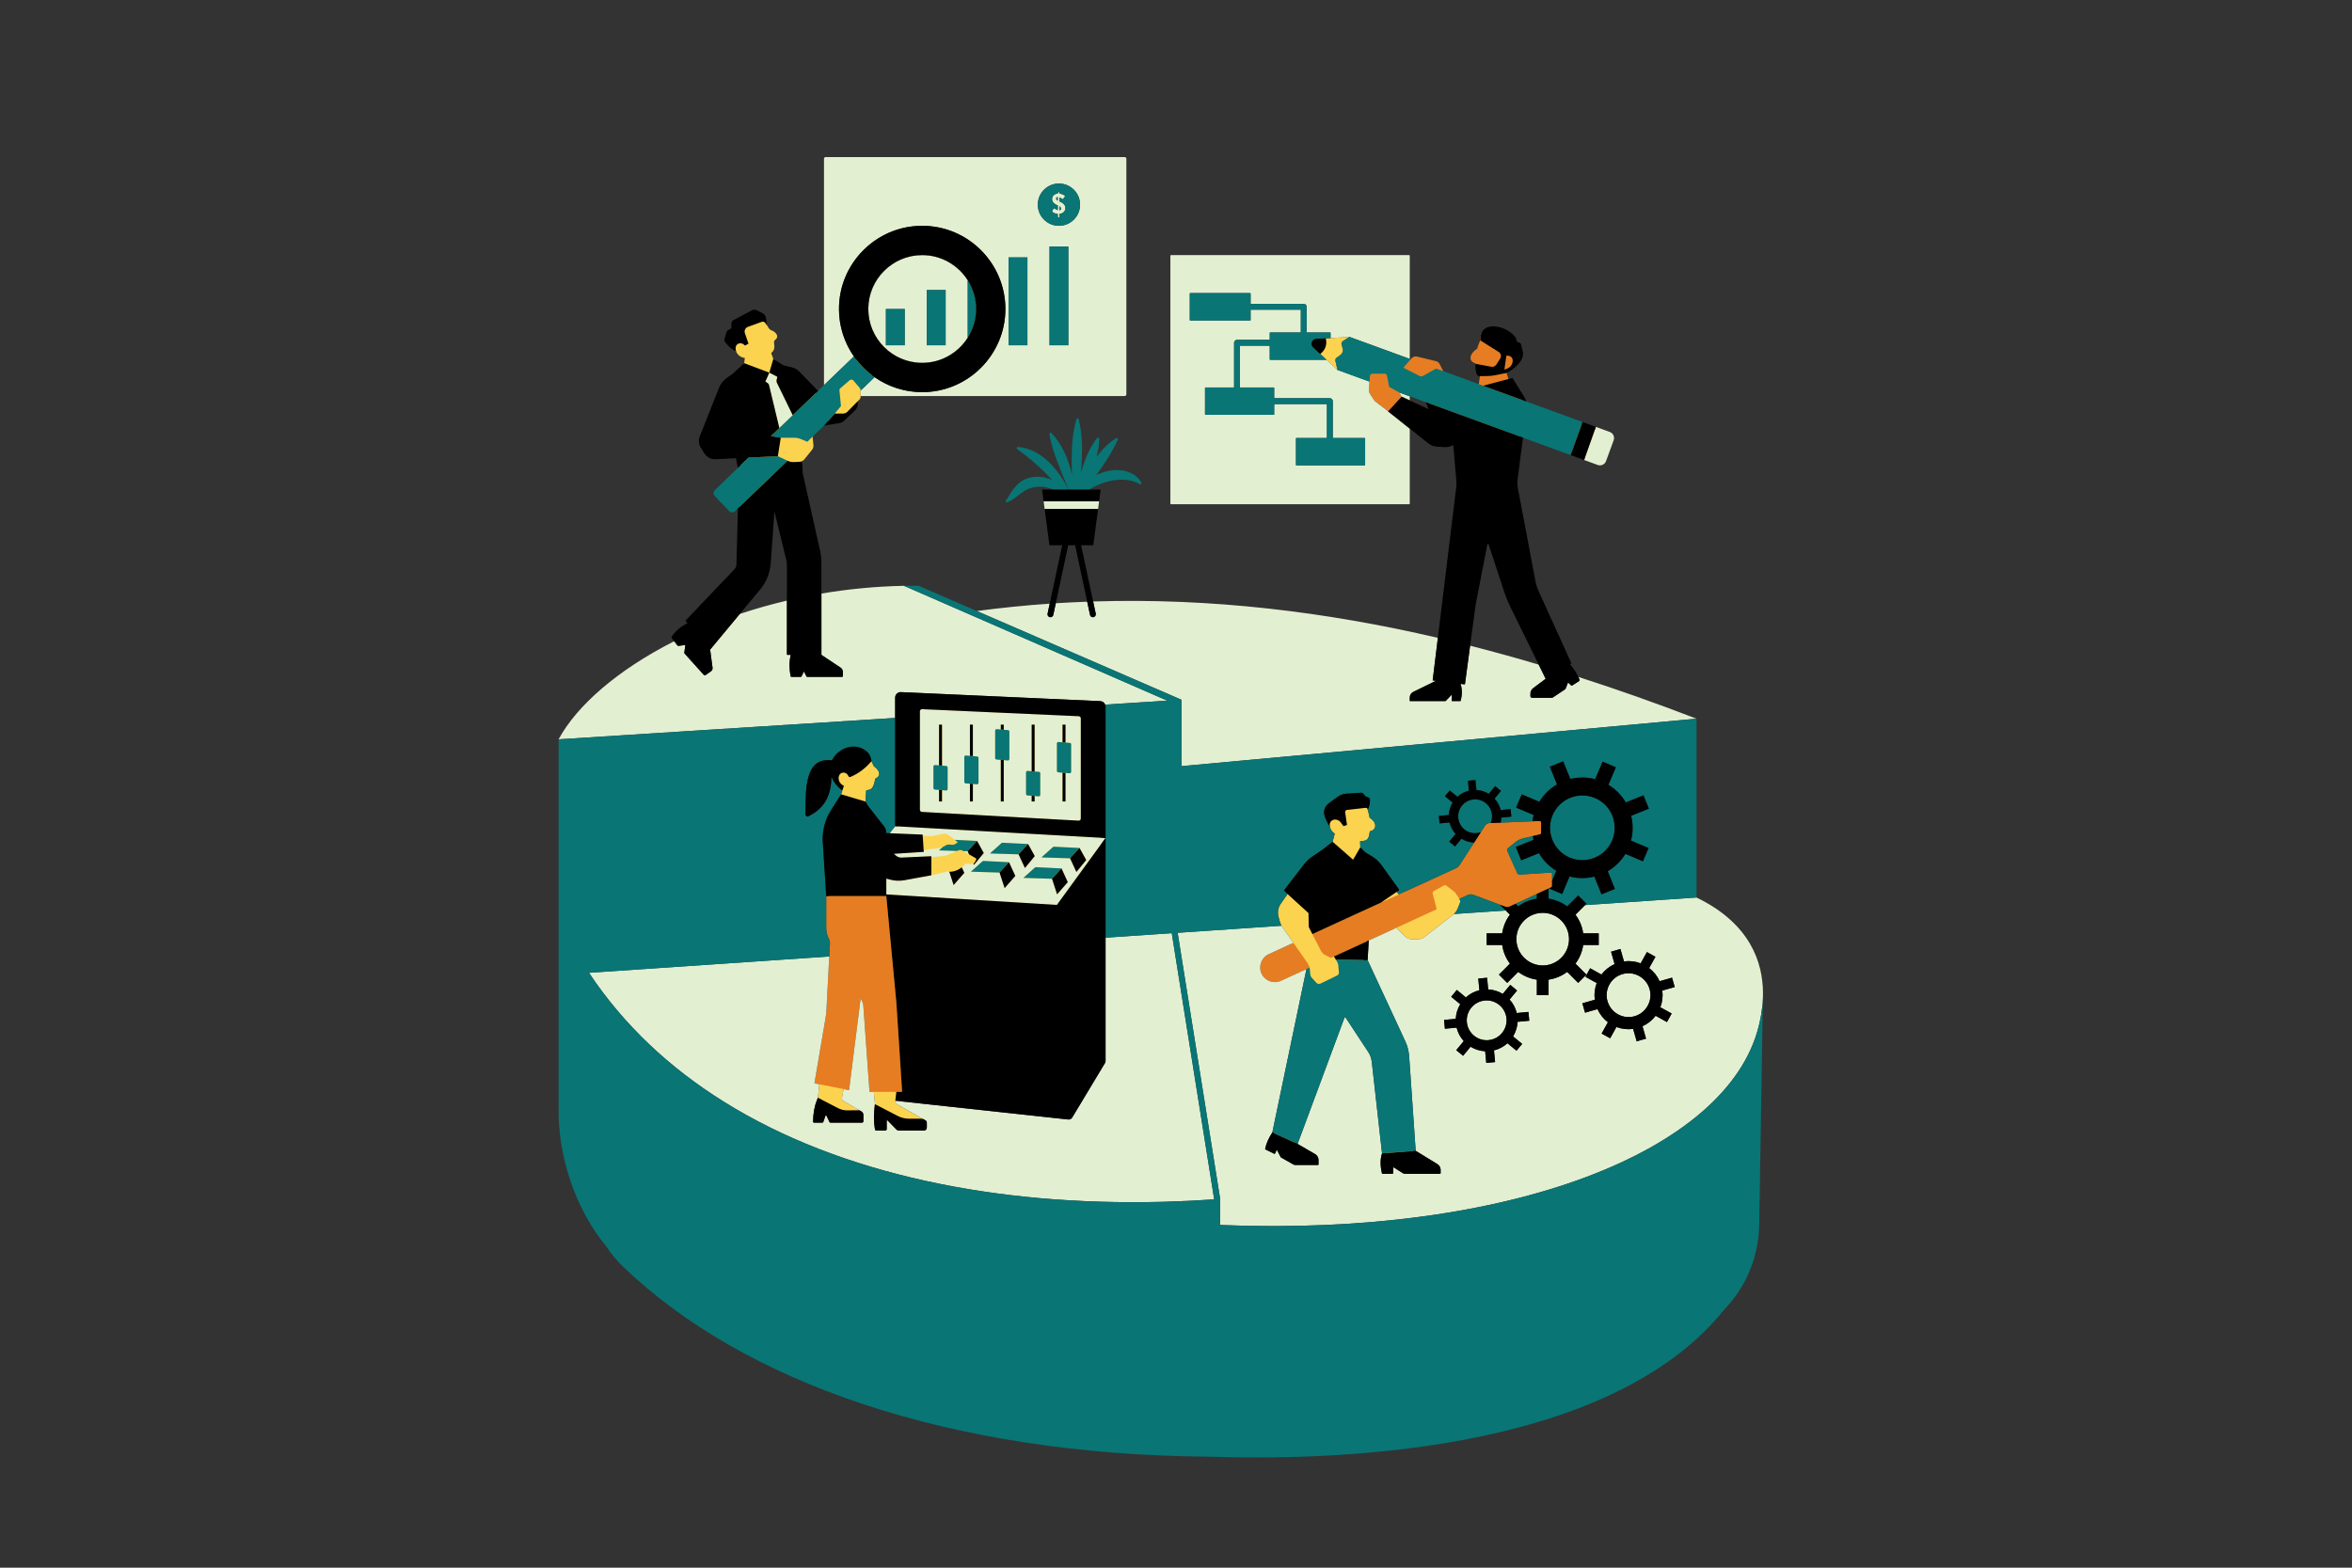 <svg xmlns="http://www.w3.org/2000/svg" xmlns:xlink="http://www.w3.org/1999/xlink" width="840" zoomAndPan="magnify" viewBox="0 0 630 420" height="560" preserveAspectRatio="xMidYMid meet" version="1.0"><rect x="0" y="0" width="630" height="420" fill="#333333" stroke="none"/><defs><clipPath id="2015ba111d"><path d="M 149.551 42 L 472.051 42 L 472.051 329 L 149.551 329 Z M 149.551 42 " clip-rule="nonzero"/></clipPath><clipPath id="476c690794"><path d="M 149.551 49 L 472.051 49 L 472.051 391 L 149.551 391 Z M 149.551 49 " clip-rule="nonzero"/></clipPath></defs><path fill="#fcd34f" d="M 216.598 180.445 L 225.297 181.027 C 225.422 181.027 225.527 180.93 225.527 180.797 L 225.492 180.172 C 225.492 179.684 225.262 179.234 224.848 178.969 L 219.781 175.777 L 219.09 150.492 C 219.09 149.598 218.988 148.699 218.793 147.824 L 214.082 127.121 L 214.859 123.535 C 215.098 123.418 215.309 123.25 215.469 123.039 L 217.512 120.504 C 217.793 120.156 217.926 119.707 217.883 119.258 L 217.652 116.996 L 220.027 112.922 L 224.309 112.691 C 224.793 112.629 225.242 112.406 225.586 112.07 L 228.176 109.992 C 228.621 109.559 229.477 108.871 229.477 108.246 L 229.762 107.492 L 229.77 107.477 L 230.23 107.008 C 230.324 106.91 230.398 106.797 230.441 106.68 C 230.492 106.562 230.52 106.434 230.52 106.309 L 230.52 104.648 L 230.527 104.645 L 233.508 100.465 L 234.117 99.617 C 235.922 100.875 238.438 102.137 240.578 102.824 C 242.719 103.516 245.008 103.887 247.375 103.887 C 259.668 103.887 268.375 95.383 268.375 83.098 C 268.375 70.812 259.043 62.238 246.758 62.238 C 234.469 62.238 226.023 70.488 226.023 82.781 C 226.023 87.492 227.125 92.555 229.645 96.16 L 229.406 96.375 L 229.398 96.375 L 218.914 105.789 L 213.789 100.129 C 213.25 99.566 212.559 99.168 211.801 98.98 L 209.477 98.414 L 207.133 96.16 L 206.832 95.324 L 206.566 94.582 C 207.133 94.176 207.461 93.504 207.426 92.805 C 207.426 92.77 207.418 92.742 207.418 92.715 C 207.406 92.395 207.379 92.07 207.328 91.762 C 207.312 91.68 207.32 91.586 207.344 91.504 C 207.379 91.336 207.469 91.176 207.613 91.07 C 208.027 90.777 208.195 90.41 208.168 90.047 C 208.16 89.914 208.117 89.773 208.055 89.641 C 207.832 89.18 207.309 88.738 206.551 88.457 C 206.348 88.391 206.188 88.25 206.047 88.086 C 205.992 88.02 205.93 87.953 205.887 87.879 C 205.828 87.785 205.773 87.703 205.727 87.617 C 205.629 87.465 205.535 87.312 205.438 87.156 L 205.039 85.723 C 204.977 85.219 204.676 84.777 204.219 84.547 L 202.668 83.734 C 202.211 83.504 201.664 83.504 201.219 83.742 L 197.074 85.832 C 196.609 86.078 196.34 86.574 196.387 87.094 L 196.438 87.648 C 196.457 87.996 196.023 88.285 195.688 88.383 L 195.602 88.402 C 195.262 88.508 194.992 88.766 194.883 89.109 L 194.645 90.691 C 194.539 91.008 194.59 91.355 194.793 91.629 C 195.219 92.195 195.539 92.707 195.902 93.156 C 196.27 93.605 196.676 93.996 197.254 94.332 C 197.48 94.793 197.828 95.207 198.305 95.5 C 198.648 95.711 199.047 95.859 199.508 95.895 L 199.496 96.047 L 199.336 97.293 L 197.199 100.574 L 195.414 101.855 C 194.512 102.508 193.812 103.402 193.406 104.441 L 188.449 115.949 C 188.059 116.926 188.156 118.039 188.723 118.945 L 189.68 120.484 C 190.324 121.512 191.465 122.113 192.676 122.051 L 198.164 121.785 L 198.488 124.523 L 198.641 125.754 L 192.223 131.473 C 191.789 131.902 191.773 132.586 192.195 133.027 L 195.688 135.891 C 196.105 136.34 196.82 136.34 197.262 135.898 L 198.012 135.148 L 198.359 151.859 C 198.355 152.328 198.164 152.781 197.836 153.125 L 184.473 166.578 C 184.43 166.629 184.43 166.691 184.473 166.738 L 184.949 167.301 C 184.828 167.363 184.711 167.418 184.594 167.473 C 182.977 168.258 181.617 169 180.645 170.395 C 180.539 170.539 180.547 170.738 180.656 170.883 L 181.707 172.031 C 181.898 172.285 182.043 172.348 182.199 172.32 L 184.188 172.297 L 183.844 174.664 C 183.828 174.781 183.855 174.91 183.949 175 L 188.457 179.996 C 188.59 180.16 188.828 180.18 189.004 180.059 L 189.941 179.438 C 190.254 179.219 190.41 178.848 190.367 178.477 L 189.449 173.367 L 189.543 173.258 L 202.988 157.246 C 204.617 155.289 205.598 152.852 205.781 150.305 L 207.223 134.699 L 211.395 149.438 C 211.598 150.113 211.711 150.82 211.711 151.535 L 211.48 174.789 C 211.48 174.875 211.543 174.93 211.617 174.93 L 212.5 174.93 C 212.465 175.105 212.438 175.273 212.402 175.449 C 212.047 177.203 211.984 178.996 212.32 180.719 C 212.348 180.832 212.438 180.906 212.559 180.906 L 214.285 180.906 C 214.379 180.906 214.461 180.859 214.504 180.773 L 215.316 178.996 L 216.379 180.32 C 216.422 180.398 216.496 180.445 216.598 180.445 Z M 247.012 68.34 C 254.977 68.34 261.453 74.816 261.453 82.781 C 261.453 90.742 254.977 97.215 247.012 97.215 C 239.051 97.215 232.578 90.742 232.578 82.781 C 232.578 74.816 239.051 68.34 247.012 68.34 Z M 295.324 189.992 L 294.539 283.715 C 294.539 283.914 294.484 284.102 294.395 284.262 L 286.625 298.305 C 286.414 298.668 286.008 298.863 285.586 298.82 L 239.828 294.902 L 239.82 294.984 C 239.781 295.32 239.953 295.652 240.25 295.828 L 247.227 299.773 L 247.621 300.172 C 247.859 300.305 247.996 300.559 247.996 300.832 L 247.996 301.867 C 247.996 302.289 247.66 302.625 247.242 302.625 L 240.977 302.344 C 240.711 302.344 240.453 302.238 240.262 302.051 L 237.598 299.676 C 237.504 299.578 237.359 299.641 237.359 299.766 L 237.16 302.258 C 237.16 302.484 236.988 302.652 236.77 302.652 L 235.055 302.523 C 234.832 302.523 234.656 302.352 234.656 302.125 C 234.305 300.109 234.207 298.34 234.348 295.812 C 234.348 295.637 234.34 295.457 234.328 295.289 L 234.062 292.516 L 233.367 292.145 C 233.285 292.145 233.215 292.082 233.207 291.988 L 231.945 267.918 C 231.91 267.492 231.035 266.406 230.832 266.027 L 230.465 265.34 L 227.199 291.27 C 227.195 291.352 227.117 291.402 227.047 291.387 L 225.969 291.766 L 225.527 294.062 C 225.457 294.426 225.625 294.797 225.949 294.98 L 230.195 297.449 L 230.398 297.855 C 230.734 298.051 230.945 298.41 230.945 298.801 L 230.996 300.133 C 230.996 300.328 230.832 300.488 230.637 300.488 L 222.699 300.473 C 222.594 300.473 222.496 300.41 222.461 300.32 L 221.383 298.562 C 221.363 298.527 221.344 298.508 221.312 298.5 C 221.301 298.484 221.277 298.484 221.258 298.484 L 221.25 298.48 C 221.238 298.48 221.223 298.516 221.211 298.52 C 221.18 298.535 221.152 298.543 221.145 298.57 C 221.145 298.578 221.133 298.578 221.133 298.578 L 220.48 300.32 C 220.445 300.418 220.355 300.496 220.242 300.496 L 218.297 300.348 C 218.156 300.348 218.039 300.23 218.039 300.09 C 218.039 299.871 218.039 299.305 218.074 298.988 C 218.086 298.758 218.648 296.133 218.688 296.008 C 218.82 295.539 219.02 294.266 219.059 294.082 C 219.09 293.949 219.109 293.824 219.129 293.691 L 219.465 290.492 L 218.836 289.84 C 218.766 289.82 218.719 289.75 218.73 289.68 L 222.422 272.809 C 222.504 272.27 222.566 271.727 222.594 271.172 L 223.059 252.516 L 223.059 252.398 C 223.059 252.035 222.965 251.691 222.805 251.375 C 222.316 250.461 222.055 249.438 222.055 248.41 L 221.965 240.078 L 221.047 225.574 C 220.859 222.613 221.371 219.988 222.953 217.469 L 225.289 212.793 L 225.633 211.758 L 225.586 211.805 C 224.59 210.531 223.191 208.922 222.691 207.758 C 222.672 207.703 222.602 207.723 222.594 207.781 C 222.453 213.695 220.02 216.727 216.645 218.441 C 216.266 218.629 216.098 218.434 216.105 218.008 C 216.121 211.254 215.68 203.414 222.777 204.195 C 222.902 204.203 223.023 204.141 223.086 204.027 C 224.75 200.824 228.848 198.934 231.934 201.746 C 232.953 202.707 233.426 203.93 233.426 203.93 C 233.629 204.324 233.816 204.707 233.957 205.094 C 233.996 205.199 234.066 205.289 234.152 205.352 C 235.797 206.535 235.973 207.969 234.488 208.578 C 234.438 208.605 234.398 208.648 234.398 208.703 C 234.32 209.473 234.133 210.098 233.801 210.785 C 233.613 211.195 233.234 211.492 232.785 211.59 L 232.086 211.727 C 232.047 211.734 232.012 211.762 232.012 211.812 L 231.828 214.738 L 231.785 215.93 C 231.91 216.152 232.059 216.375 232.215 216.586 L 236.387 221.688 C 236.797 222.223 237.016 222.879 237.016 223.543 L 238.402 224.008 L 240.367 221.508 L 240.43 188.062 C 240.43 187.223 241.137 186.555 241.973 186.59 L 293.918 188.523 C 294.703 188.559 295.324 189.211 295.324 189.992 Z M 415.18 234.578 L 415.031 237.039 C 415.031 237.172 414.953 237.293 414.836 237.34 L 404.406 242.172 C 404.062 242.332 403.664 242.348 403.312 242.215 L 395.117 239 L 394.809 238.883 C 394.348 238.707 393.836 238.734 393.387 238.938 L 390.902 240.812 L 390.953 240.891 C 391.051 241.043 391.113 241.211 391.133 241.387 C 391.148 241.57 391.125 241.75 391.055 241.918 L 390.461 243.395 C 390.398 243.559 390.32 243.711 390.238 243.859 C 390.211 243.914 390.176 243.969 390.141 244.035 C 390.082 244.117 390.035 244.203 389.973 244.277 C 389.922 244.348 389.875 244.418 389.816 244.48 C 389.77 244.543 389.719 244.602 389.672 244.656 C 389.496 244.852 389.305 245.043 389.098 245.203 L 388.691 245.516 L 381.453 251.102 C 381.031 251.434 380.516 251.605 379.984 251.605 L 378.113 251.613 C 377.484 251.613 376.883 251.371 376.434 250.93 L 374.004 248.582 L 373.996 248.582 L 366.285 251.285 L 366.121 252.195 L 366.117 252.203 L 365.113 257.859 L 375.258 279.125 C 375.832 280.355 376.176 281.68 376.266 283.039 L 378.492 308.371 L 378.535 308.867 L 384.301 312.004 C 384.84 312.348 385.344 312.48 385.344 313.109 L 385.344 313.949 C 385.344 314.062 385.254 314.145 385.148 314.145 L 376.566 314.031 C 376.355 314.031 376.148 313.977 375.965 313.859 L 372.977 312.094 C 372.918 312.066 372.855 312.102 372.855 312.164 L 372.855 313.629 C 372.855 313.738 372.766 313.824 372.652 313.824 L 370.695 313.746 C 370.602 313.746 370.52 313.684 370.496 313.594 C 370.078 311.738 370.512 310.504 371.031 308.949 C 371.043 308.918 371.051 308.875 371.066 308.84 L 368.109 283.863 C 368.004 282.91 367.668 281.996 367.145 281.188 L 360.305 271.223 C 360.23 271.109 360.047 271.125 360.004 271.258 L 346.703 306.641 L 351.746 309.559 C 352.305 309.883 352.711 309.93 352.711 310.574 L 352.711 311.777 C 352.711 311.855 352.656 311.914 352.578 311.914 L 347.035 311.289 C 346.844 311.289 346.656 311.246 346.488 311.148 L 343.43 309.531 C 343.422 309.523 343.414 309.52 343.406 309.512 L 342.176 307.172 L 341.309 308.594 C 341.273 308.609 341.25 308.621 341.223 308.629 L 339.27 307.469 C 339.242 307.453 339.223 307.418 339.23 307.398 C 339.531 305.855 340.488 305.215 341.426 303.777 L 341.449 303.688 L 350.332 259.449 L 350.379 259.203 L 343.199 261.77 C 342.664 262.016 342.105 262.129 341.559 262.129 C 340.082 262.129 339.5 261.535 338.836 260.098 C 337.934 258.133 338.828 257.164 340.805 256.262 L 346.445 252.602 L 343.906 248.969 L 343.457 248.324 C 343.281 248.078 343.148 247.812 343.035 247.547 C 342.953 247.371 342.891 247.191 342.832 247.008 L 342.457 245.621 C 342.125 244.418 342.352 243.125 343.07 242.102 L 344.883 239.52 L 344.004 238.715 C 343.926 238.648 343.918 238.531 343.98 238.453 L 349.898 232.211 C 350.449 231.496 351.113 230.867 351.863 230.355 L 354.824 228.34 L 356.953 225.512 L 357.527 223.348 C 356.84 222.914 356.426 222.312 356.293 221.73 L 356.289 221.73 C 356.289 221.723 354.867 219.512 354.867 217.965 C 354.867 217.902 354.867 217.84 354.875 217.777 C 354.949 216.824 355.512 215.992 356.273 215.43 L 358.395 214.199 C 359.051 213.73 359.824 213.445 360.629 213.395 L 364.113 212.801 C 364.379 212.777 364.633 212.898 364.777 213.105 L 365.066 213.5 C 365.199 213.68 365.387 213.812 365.605 213.883 L 365.953 214.004 C 366.262 214.109 366.445 214.086 366.465 214.41 C 366.473 214.648 366.465 214.879 366.445 215.102 L 366.465 215.109 L 366.438 215.137 C 366.367 216.137 366.355 216.938 366.355 216.938 C 366.523 217.551 366.781 218.504 366.871 219.07 C 369.09 220.547 368.629 222.426 366.926 222.703 C 366.859 223.223 366.754 223.734 366.613 224.223 C 366.445 224.777 365.977 225.176 365.41 225.246 L 364.309 225.406 L 364.367 227.004 L 365.352 228.758 L 367.172 229.867 C 368.172 230.461 369.027 231.25 369.699 232.184 L 374.258 238.062 C 374.363 238.211 374.328 238.418 374.18 238.523 L 374.102 238.945 L 374.734 239.617 L 389.777 233.652 L 390.617 233.266 C 390.938 233.113 391.203 232.883 391.391 232.59 L 398.336 222.109 C 398.59 221.719 399.016 221.473 399.484 221.453 L 411.93 220.379 C 412.121 220.375 412.273 220.52 412.273 220.711 L 412.027 222.898 C 412.027 223.047 411.922 223.18 411.77 223.223 L 407.207 224.195 C 406.469 224.371 405.777 224.715 405.184 225.184 L 403.125 226.82 C 402.906 227.004 402.836 227.309 402.957 227.578 L 405.863 234.812 C 405.973 235.051 406.219 235.199 406.477 235.18 L 414.828 234.246 C 415.016 234.234 415.18 234.395 415.18 234.578 Z M 355.336 96.402 L 353.621 94.816 C 353.719 94.746 353.801 94.66 353.887 94.582 C 354.91 93.672 355.391 92.527 355.152 91.043 C 355.133 90.914 355.113 90.789 355.082 90.656 L 356.398 90.578 L 361.488 90.266 L 360.367 90.973 L 359.703 91.383 C 359.387 91.582 359.25 91.965 359.355 92.324 L 359.648 93.367 C 359.828 94.016 359.586 94.715 359.039 95.109 L 358.031 95.836 C 357.758 96.031 357.633 96.367 357.707 96.699 L 357.977 97.875 L 358.254 99.105 Z M 355.336 96.402 " fill-opacity="1" fill-rule="nonzero"/><path fill="#e67d22" d="M 415.383 233.77 L 407.039 234.309 C 406.777 234.332 406.535 234.184 406.422 233.945 L 403.742 227.98 C 403.621 227.715 403.691 227.414 403.91 227.234 L 405.863 225.68 L 405.965 225.594 C 406.562 225.121 407.254 224.785 407.988 224.602 L 410.566 224 L 412.539 223.539 C 412.695 223.496 412.797 223.363 412.797 223.215 L 412.797 220.281 C 412.797 220.094 412.645 219.938 412.457 219.953 L 410.488 220.031 L 401.941 220.387 L 399.273 220.492 L 398.945 220.508 C 398.477 220.535 398.051 220.773 397.797 221.164 L 396.648 222.949 L 394.789 225.84 L 393.527 227.785 L 390.895 231.867 C 390.707 232.16 390.441 232.391 390.117 232.547 L 389.277 232.93 L 374.734 239.617 L 369.84 241.855 L 369.824 241.863 L 369.82 241.863 L 368.188 242.613 L 367.137 243.094 L 366.793 243.25 L 358.715 246.961 L 356.449 248.004 L 351.535 250.262 L 353.773 254.645 L 353.773 254.652 L 353.781 254.668 C 354.047 255.184 354.469 255.609 354.992 255.879 C 354.879 255.812 354.777 255.746 354.672 255.668 C 354.777 255.746 354.887 255.812 355.008 255.883 L 355.012 255.883 L 356.461 256.633 L 357.297 256.25 L 359.234 255.359 L 361.203 254.457 L 364.469 252.957 L 366.117 252.203 L 366.121 252.195 L 366.625 251.965 L 373.996 248.582 L 374.004 248.582 L 379.043 246.258 L 379.234 246.176 L 380.789 245.461 L 384.832 243.598 L 383.762 239.434 C 383.691 239.148 383.82 238.852 384.078 238.715 L 386.75 237.23 C 386.809 237.195 386.863 237.18 386.914 237.168 C 386.926 237.168 386.926 237.168 386.926 237.168 C 386.977 237.16 387.031 237.152 387.094 237.16 C 387.094 237.16 387.102 237.16 387.109 237.16 C 387.156 237.168 387.215 237.172 387.262 237.195 C 387.277 237.207 387.297 237.223 387.32 237.23 C 387.348 237.242 387.367 237.258 387.395 237.27 C 387.402 237.277 387.41 237.277 387.418 237.277 C 387.418 237.285 387.418 237.285 387.418 237.285 L 388.055 237.762 L 389.082 238.547 L 389.301 238.715 C 389.559 238.91 389.789 239.141 389.973 239.406 L 390.902 240.812 L 393.184 239.77 C 393.633 239.566 394.145 239.547 394.605 239.715 L 394.914 239.832 L 401.781 242.395 L 403.242 242.941 C 403.602 243.074 404 243.059 404.344 242.891 L 405.965 242.137 L 411.656 239.504 L 414.793 238.047 L 414.883 238.012 L 415.543 237.707 C 415.656 237.664 415.738 237.543 415.738 237.41 L 415.738 234.102 C 415.738 233.91 415.57 233.75 415.383 233.77 Z M 350.695 258.941 C 350.574 258.641 350.43 258.363 350.262 258.09 C 350.199 257.992 350.141 257.887 350.078 257.789 L 346.445 252.602 L 339.836 255.633 C 338.402 256.289 337.547 257.711 337.547 259.195 C 337.547 259.75 337.668 260.301 337.914 260.832 C 338.816 262.809 341.148 263.668 343.113 262.766 L 349.938 259.629 L 350.332 259.449 L 350.812 259.23 Z M 240.727 278.285 L 240.109 268.77 L 238.82 255.113 L 238.703 253.84 L 238.164 248.164 L 237.398 240.078 L 221.309 240.078 L 221.309 248.633 C 221.309 249.656 221.566 250.676 222.055 251.594 C 222.219 251.91 222.309 252.25 222.309 252.617 L 222.309 252.734 L 222.219 254.422 L 222.117 256.25 L 221.355 270.801 C 221.328 271.355 221.266 271.898 221.176 272.445 L 218.844 286.145 L 218.172 290.102 C 218.156 290.172 218.199 290.238 218.277 290.254 L 219.465 290.492 L 225.969 291.766 L 227.285 292.047 C 227.363 292.059 227.438 292.004 227.445 291.926 L 228.621 282.633 L 230.527 267.504 L 230.898 268.195 C 231.102 268.574 231.219 268.988 231.254 269.422 L 232.109 281.379 L 232.891 292.355 C 232.898 292.453 232.969 292.516 233.055 292.516 L 241.516 292.516 C 241.586 292.516 241.641 292.461 241.637 292.395 Z M 430.047 116.41 L 427.688 115.379 L 426.672 115.008 L 423.129 113.715 L 408.129 107.91 C 407.984 107.352 407.73 106.805 407.352 106.273 L 404.98 101.801 C 404.953 101.75 404.895 101.73 404.84 101.746 L 404.055 101.543 L 403.734 100.527 L 403.539 99.918 C 403.551 99.91 404.055 99.195 404.93 98.547 C 405.812 97.895 406.535 97.062 407.137 95.859 C 407.48 95.172 407.48 94.348 407.297 93.59 L 406.82 92.395 C 406.785 92.211 406.652 92.062 406.469 92.008 L 406 91.84 C 405.82 91.777 405.688 91.629 405.637 91.441 L 405.512 90.848 C 405.496 90.777 405.461 90.699 405.422 90.637 C 404.195 88.922 402.188 88.066 399.848 88.066 C 397.285 88.121 396.508 89.031 396.559 90.922 L 396.488 91.176 C 396.41 91.355 396.34 91.539 396.273 91.707 C 396.207 91.848 396.152 92 396.098 92.141 C 396.004 92.387 395.914 92.617 395.836 92.863 C 395.773 93.051 395.719 93.238 395.664 93.43 C 393.688 94.625 393.156 96.789 395.164 97.301 L 395.164 97.453 C 395.164 97.602 395.312 97.719 395.32 97.859 C 395.332 98.371 395.453 98.719 395.551 99.289 C 395.566 99.395 395.598 99.566 395.598 99.566 L 395.727 100.035 C 395.836 100.406 395.922 100.57 396.312 100.57 L 396.418 100.773 L 396.105 102.906 L 395.496 103.094 L 387.051 100.066 L 386.582 99.434 L 386.582 99.426 L 385.605 97.504 C 385.414 97.133 385.07 96.867 384.672 96.762 L 379.543 95.523 C 379.023 95.395 378.492 95.57 378.133 95.961 L 377.875 96.25 L 377.301 96.328 L 361.371 90.957 L 360.367 90.973 L 359.703 91.383 C 359.387 91.582 359.25 91.965 359.355 92.324 L 359.648 93.367 C 359.828 94.016 359.586 94.715 359.039 95.109 L 358.031 95.836 C 357.758 96.031 357.633 96.367 357.707 96.699 L 357.977 97.875 L 358.422 98.238 L 366.836 102.242 L 366.66 104.309 C 366.633 104.742 366.73 105.168 366.969 105.523 L 367.992 107.121 C 368.109 107.309 368.266 107.469 368.445 107.609 L 370.141 108.914 L 371.812 110.199 L 372.652 110.199 L 382.672 118.301 C 383.285 118.789 384.027 119.078 384.812 119.125 L 386.961 119.266 C 387.473 119.293 387.992 119.223 388.48 119.055 L 389.762 118.684 L 389.684 118.727 L 390.797 129.262 C 390.848 129.746 390.84 130.234 390.777 130.711 L 384.148 181.832 L 385.535 182.25 L 379.059 185.738 C 378.492 186.016 378.07 185.984 378.07 186.621 L 378.07 187.516 C 378.07 187.551 378.105 187.594 378.148 187.594 L 386.949 187.277 C 386.961 187.277 386.988 187.27 387.004 187.258 L 389.203 185.543 L 389.172 187.391 C 389.172 187.426 389.215 187.465 389.258 187.465 L 390.988 187.426 C 391.023 187.426 391.051 187.402 391.062 187.363 C 391.477 185.828 391.238 184.156 390.77 182.652 L 391.828 182.785 C 391.891 182.789 391.938 182.75 391.945 182.691 L 394.047 162.953 C 394.164 162.07 394.305 161.188 394.48 160.32 L 398.09 145.125 C 398.121 144.941 398.98 145.152 399.035 145.332 L 403.875 158.34 C 404.293 159.621 404.805 160.859 405.391 162.07 L 414.598 181.824 L 410.91 184.57 C 410.445 184.918 410.25 184.934 410.25 185.512 L 410.25 186.172 C 410.25 186.43 410.453 186.633 410.707 186.633 L 415.492 186.418 C 415.633 186.418 415.781 186.367 415.898 186.289 L 418.852 184.203 C 418.895 184.148 418.957 184.066 419.008 184.008 L 419.848 182.09 L 420.996 183.273 C 421.074 183.391 421.234 183.426 421.352 183.352 L 422.527 182.215 C 422.633 182.152 422.684 182.02 422.641 181.902 C 422.117 180.453 420.871 179.352 419.793 178.113 L 420.121 177.91 C 420.156 177.891 420.164 177.855 420.148 177.82 L 410.23 159.109 C 409.836 158.25 409.551 157.352 409.383 156.43 L 406.367 140.371 L 404.742 130.906 C 404.602 130.18 404.582 129.43 404.672 128.688 L 407.109 116.207 L 421.004 121.27 L 424.594 122.578 L 427.367 123.121 C 428.27 123.457 429.262 122.988 429.59 122.086 L 431.082 118.637 C 431.41 117.734 430.949 116.738 430.047 116.41 Z M 375.461 106.289 L 375.441 106.273 L 374.832 105.168 L 375.441 104.84 L 381.523 106.82 L 382.473 107.422 L 383.328 110.199 Z M 355.02 91.043 L 352.5 91.344 C 351.367 91.414 351.207 91.965 352.039 92.734 L 353.621 94.34 L 353.832 94.535 L 353.887 94.582 C 354.91 93.672 355.391 92.527 355.152 91.043 Z M 355.02 91.043 " fill-opacity="1" fill-rule="nonzero"/><g clip-path="url(#2015ba111d)"><path fill="#e3efd1" d="M 454.418 240.453 L 454.418 240.449 L 454.027 240.48 L 424.574 242.484 L 424.281 242.773 L 422 245.051 C 423.074 246.484 423.805 248.188 424.07 250.043 L 428.227 250.043 L 428.227 253.18 L 424.07 253.18 C 423.805 255.035 423.074 256.734 422 258.168 L 424.945 261.109 L 422.723 263.328 L 419.781 260.387 C 418.348 261.461 416.648 262.191 414.797 262.461 L 414.797 266.613 L 411.656 266.613 L 411.656 262.461 C 409.801 262.195 408.098 261.465 406.66 260.387 L 403.719 263.328 L 401.5 261.109 L 402.188 260.426 L 404.441 258.168 C 403.367 256.734 402.641 255.035 402.371 253.18 L 398.215 253.18 L 398.215 250.043 L 402.371 250.043 C 402.641 248.188 403.367 246.484 404.441 245.051 L 403.746 244.355 L 403.316 243.93 L 389.469 244.871 C 389.352 244.984 389.23 245.098 389.098 245.199 L 388.688 245.516 L 381.453 251.102 C 381.031 251.43 380.512 251.605 379.98 251.605 L 378.113 251.613 C 377.484 251.613 376.879 251.367 376.434 250.93 L 374 248.582 L 366.625 251.965 L 366.121 252.195 L 366.117 252.199 L 366.629 251.965 L 366.324 257.23 L 366.328 257.23 L 372.992 271.586 L 376.441 279.02 C 377.012 280.25 377.352 281.578 377.445 282.93 L 377.586 284.93 L 379.203 308.316 L 378.492 308.371 L 378.492 308.375 L 379.207 308.316 L 385.008 311.871 C 385.555 312.203 385.887 312.797 385.887 313.438 L 385.887 314.273 C 385.887 314.383 385.797 314.473 385.688 314.473 L 376.348 314.473 C 376.133 314.473 375.926 314.41 375.746 314.297 L 373.305 312.742 C 373.25 312.711 373.184 312.746 373.184 312.809 L 373.184 314.273 C 373.184 314.383 373.094 314.473 372.984 314.473 L 370.348 314.473 C 370.254 314.473 370.168 314.406 370.148 314.316 C 369.719 312.414 369.652 310.625 370.188 309.016 L 371.027 308.953 C 371.027 308.953 371.027 308.949 371.027 308.949 L 370.188 309.016 L 367.832 287.965 L 367.441 284.488 C 367.336 283.535 367.004 282.617 366.477 281.816 L 362.414 275.633 L 360.434 272.621 C 360.355 272.504 360.176 272.523 360.125 272.656 L 358.457 277.145 L 352.688 292.676 L 347.566 306.465 L 352.27 309.199 C 352.828 309.523 353.172 310.121 353.172 310.766 L 353.172 311.973 C 353.172 312.047 353.109 312.109 353.039 312.109 L 346.953 312.109 C 346.766 312.109 346.578 312.059 346.414 311.965 L 343.078 310.059 C 343.07 310.051 343.062 310.043 343.055 310.031 L 342.004 308.016 L 341.488 309.113 C 341.457 309.125 341.438 309.133 341.402 309.145 L 338.91 307.918 C 338.883 307.902 338.867 307.871 338.871 307.844 C 339.168 306.309 339.863 304.836 340.805 303.398 L 341.445 303.691 L 340.801 303.398 L 342.371 295.887 L 345.227 282.203 L 349.941 259.629 L 343.113 262.762 C 341.145 263.668 338.816 262.805 337.91 260.836 C 337.008 258.867 337.867 256.535 339.84 255.633 L 346.441 252.598 L 346.445 252.602 L 346.445 252.598 L 343.906 248.969 L 343.453 248.324 C 343.387 248.223 343.336 248.117 343.273 248.012 L 316.465 249.836 L 316.383 249.84 L 315.441 249.902 L 315.637 251.113 L 315.676 251.367 L 323.715 301.691 L 326.836 321.215 L 326.836 328.188 C 403.973 331.367 462.637 308.617 471.062 275.023 C 471.461 273.426 472.09 270.664 472.207 267.297 L 472.227 266.145 C 472.227 266.035 472.227 265.93 472.227 265.82 C 472.129 257.961 468.945 247.48 454.418 240.453 Z M 407.723 279.672 L 406.211 281.5 L 403.785 279.496 C 402.781 280.41 401.551 281.078 400.176 281.414 L 400.473 284.543 L 398.109 284.766 L 397.812 281.641 C 396.398 281.57 395.062 281.145 393.902 280.434 L 391.898 282.863 L 390.066 281.348 L 390.406 280.941 L 392.074 278.922 C 391.164 277.918 390.492 276.691 390.156 275.316 L 387.027 275.613 L 386.805 273.25 L 389.934 272.953 C 390 271.535 390.43 270.203 391.137 269.047 L 388.711 267.043 L 390.223 265.211 L 392.648 267.215 C 393.652 266.301 394.883 265.633 396.262 265.297 L 396.023 262.781 L 395.965 262.172 L 398.164 261.965 L 398.328 261.949 L 398.625 265.074 C 400.039 265.145 401.371 265.57 402.527 266.277 L 404.535 263.852 L 406.363 265.367 L 404.355 267.789 C 405.27 268.793 405.941 270.023 406.273 271.398 L 409.402 271.102 L 409.629 273.465 L 406.496 273.762 C 406.457 274.57 406.293 275.344 406.035 276.078 C 405.84 276.633 405.602 277.168 405.297 277.668 Z M 444.742 269.855 L 447.773 271.535 L 446.504 273.82 L 443.477 272.137 C 442.574 273.324 441.379 274.297 439.957 274.938 L 440.91 278.262 L 438.398 278.98 L 437.445 275.656 C 435.898 275.867 434.371 275.672 432.973 275.141 L 431.293 278.168 L 429.008 276.898 L 430.691 273.871 C 429.504 272.969 428.531 271.773 427.895 270.355 L 424.566 271.305 L 424.305 270.391 L 423.848 268.793 L 427.176 267.844 C 426.965 266.297 427.156 264.77 427.691 263.375 L 424.664 261.695 L 425.93 259.41 L 428.957 261.09 C 429.859 259.898 431.059 258.926 432.48 258.289 L 431.531 254.965 L 434.043 254.246 L 434.992 257.57 C 436.535 257.359 438.062 257.555 439.457 258.086 L 441.141 255.062 L 443.426 256.332 L 441.742 259.355 C 442.93 260.258 443.902 261.453 444.543 262.875 L 447.867 261.926 L 448.168 262.969 L 448.586 264.438 L 445.258 265.387 C 445.469 266.934 445.273 268.461 444.742 269.855 Z M 403.527 272.852 C 403.699 274.668 402.934 276.355 401.633 277.445 C 400.836 278.117 399.836 278.562 398.719 278.668 C 398.383 278.699 398.047 278.695 397.719 278.664 C 395.219 278.43 393.152 276.449 392.906 273.859 C 392.629 270.934 394.781 268.324 397.711 268.047 C 400.641 267.77 403.246 269.922 403.527 272.852 Z M 441.859 265 C 442.75 268.113 440.941 271.367 437.832 272.258 C 434.785 273.129 431.609 271.414 430.641 268.422 C 430.617 268.355 430.59 268.293 430.574 268.227 C 429.684 265.113 431.492 261.859 434.602 260.969 C 437.695 260.086 440.922 261.863 441.84 264.938 C 441.844 264.957 441.855 264.977 441.859 265 Z M 292.805 161.145 C 324.336 160.141 355.07 163.883 385.141 170.887 L 383.754 182.281 L 384.621 182.398 L 378.551 185.367 C 377.977 185.648 377.617 186.227 377.617 186.863 L 377.617 187.758 C 377.617 187.801 377.648 187.832 377.691 187.832 L 387.172 187.832 C 387.195 187.832 387.215 187.824 387.227 187.809 L 388.875 186.09 L 388.875 187.758 C 388.875 187.801 388.906 187.832 388.949 187.832 L 391.168 187.832 C 391.203 187.832 391.234 187.809 391.242 187.773 C 391.656 186.238 391.691 184.715 391.227 183.215 L 392.285 183.344 C 392.344 183.352 392.395 183.312 392.402 183.258 L 393.781 172.988 C 399.934 174.555 406.059 176.246 412.156 178.062 L 414.02 181.859 L 410.668 184.367 C 410.207 184.711 409.934 185.254 409.934 185.832 L 409.934 186.496 C 409.934 186.75 410.141 186.953 410.395 186.953 L 415.578 186.953 C 415.723 186.953 415.867 186.91 415.988 186.828 L 419.211 184.68 C 419.258 184.625 419.324 184.539 419.371 184.48 L 420.008 182.84 L 420.785 183.57 C 420.871 183.684 421.027 183.715 421.148 183.637 L 423 182.445 C 423.105 182.379 423.152 182.246 423.109 182.129 C 423.016 181.871 422.895 181.613 422.777 181.355 C 433.402 184.77 443.949 188.516 454.422 192.543 L 316.465 205.262 L 316.465 187.473 L 261.645 163.699 C 268.188 162.828 274.699 162.172 281.172 161.727 L 280.602 164.41 C 280.508 164.836 280.781 165.25 281.203 165.344 C 281.258 165.355 281.312 165.359 281.367 165.359 C 281.73 165.359 282.055 165.105 282.133 164.738 L 282.801 161.617 C 285.613 161.438 288.414 161.305 291.211 161.203 L 291.969 164.738 C 292.047 165.105 292.371 165.359 292.734 165.359 C 292.789 165.359 292.844 165.355 292.898 165.344 C 293.324 165.25 293.594 164.836 293.504 164.41 Z M 420.273 251.609 C 420.273 252.309 420.168 252.984 419.977 253.621 C 419.109 256.531 416.41 258.66 413.223 258.66 C 411.871 258.66 410.613 258.273 409.539 257.613 C 407.523 256.371 406.172 254.148 406.172 251.609 C 406.172 247.723 409.332 244.559 413.223 244.559 C 417.109 244.559 420.273 247.723 420.273 251.609 Z M 419.805 242.809 L 419.781 242.832 C 419.77 242.824 419.762 242.82 419.75 242.812 Z M 322.176 302.168 L 325.23 321.328 C 320.762 321.633 316.305 321.848 311.863 321.969 C 311.523 321.977 311.184 321.988 310.844 321.996 C 267.258 323.023 225.43 314.867 193.832 295.125 C 179.41 286.113 167.117 274.695 157.77 260.625 L 222.121 256.25 L 221.355 270.805 C 221.324 271.352 221.262 271.902 221.176 272.441 L 218.844 286.145 L 218.172 290.098 C 218.156 290.168 218.203 290.238 218.273 290.254 L 219.461 290.488 L 219.129 293.691 C 219.113 293.824 219.09 293.949 219.059 294.082 C 219.02 294.266 218.949 294.453 218.875 294.625 C 218.688 295.07 218.523 295.527 218.391 295.996 C 218.355 296.121 218.336 296.254 218.301 296.379 C 218.211 296.727 218.121 297.078 218.059 297.438 C 218.012 297.711 217.984 297.996 217.949 298.273 C 217.922 298.496 217.883 298.715 217.863 298.941 C 217.836 299.254 217.828 299.574 217.816 299.891 C 217.809 300.094 217.789 300.293 217.785 300.496 C 217.785 300.496 217.785 300.5 217.785 300.5 C 217.785 300.5 217.789 300.504 217.789 300.504 C 217.789 300.645 217.902 300.762 218.047 300.762 L 220.289 300.762 C 220.398 300.762 220.492 300.691 220.523 300.59 L 221.121 298.902 L 221.121 298.898 C 221.121 298.895 221.125 298.895 221.125 298.895 C 221.141 298.867 221.168 298.859 221.191 298.848 C 221.211 298.836 221.219 298.809 221.242 298.809 C 221.293 298.805 221.348 298.832 221.371 298.887 L 222.18 300.605 C 222.219 300.699 222.312 300.762 222.422 300.762 L 230.914 300.762 C 231.109 300.762 231.266 300.602 231.266 300.406 L 231.266 298.703 C 231.266 298.312 231.059 297.949 230.719 297.75 L 230.199 297.449 L 225.945 294.977 C 225.625 294.797 225.461 294.43 225.531 294.059 L 225.965 291.77 L 225.969 291.77 L 227.289 292.043 C 227.359 292.059 227.438 292.004 227.445 291.926 L 228.617 282.633 L 230.527 267.508 L 230.898 268.199 C 231.102 268.574 231.219 268.992 231.25 269.422 L 232.105 281.379 L 232.891 292.355 C 232.898 292.453 232.969 292.516 233.055 292.516 L 234.059 292.516 L 234.328 295.285 C 234.344 295.457 234.352 295.637 234.352 295.809 C 234.02 298.234 234.004 300.469 234.352 302.488 C 234.352 302.707 234.531 302.887 234.75 302.887 L 237.121 302.887 C 237.34 302.887 237.512 302.715 237.512 302.496 L 237.512 300.273 C 237.512 300.148 237.66 300.086 237.746 300.18 L 240.094 302.59 C 240.281 302.777 240.539 302.887 240.809 302.887 L 247.5 302.887 C 247.918 302.887 248.254 302.551 248.254 302.133 L 248.254 300.801 C 248.254 300.523 248.113 300.273 247.879 300.141 L 247.227 299.773 L 240.25 295.824 C 239.953 295.652 239.781 295.324 239.82 294.984 L 239.828 294.898 L 286.156 299.926 C 286.57 299.973 286.973 299.77 287.188 299.414 L 295.98 284.797 C 296.078 284.629 296.133 284.441 296.133 284.246 L 296.133 251.219 L 307.684 250.43 L 313.867 250.012 L 314.051 251.172 L 314.168 251.91 Z M 239.773 192.344 L 149.621 198.07 C 154.535 188.965 165.547 179.41 180.582 171.797 L 181.309 172.746 C 181.5 173 181.645 173.059 181.793 173.039 L 183.59 172.789 L 183.301 174.785 C 183.281 174.906 183.32 175.031 183.402 175.121 L 188.492 180.773 C 188.633 180.93 188.867 180.957 189.035 180.836 L 190.438 179.852 C 190.746 179.637 190.906 179.266 190.859 178.895 L 190.215 174.043 L 190.215 174.039 L 198.16 164.484 C 202.203 163.133 206.422 161.934 210.785 160.902 L 210.781 175.305 C 210.781 175.383 210.844 175.445 210.922 175.445 L 212.406 175.445 C 212.406 175.445 212.406 175.445 212.406 175.449 L 211.809 175.449 C 211.344 177.371 211.398 179.27 211.77 181.156 C 211.789 181.266 211.891 181.344 212 181.344 L 214.484 181.344 C 214.574 181.344 214.656 181.293 214.691 181.215 L 215.336 179.887 L 216.023 181.219 C 216.062 181.297 216.141 181.344 216.23 181.344 L 225.543 181.344 C 225.672 181.344 225.777 181.242 225.777 181.113 L 225.777 180.047 C 225.777 179.566 225.535 179.113 225.133 178.848 L 220.027 175.449 L 219.77 175.449 L 219.77 175.445 L 220.023 175.445 L 220.023 159.027 C 227.105 157.824 234.508 157.094 242.133 156.945 L 258.594 164.125 L 312.668 187.715 L 296.027 188.77 C 295.82 188.246 295.324 187.867 294.727 187.844 L 279.398 187.148 L 241.309 185.426 C 240.477 185.395 239.773 186.062 239.773 186.902 Z M 190.156 173.973 L 189.543 173.258 Z M 294.133 136.363 L 279.812 136.363 L 279.547 134.324 L 294.398 134.324 Z M 313.496 134.914 L 313.496 68.516 C 313.496 68.418 313.574 68.344 313.668 68.344 L 377.441 68.344 C 377.539 68.344 377.617 68.418 377.617 68.516 L 377.617 96.156 L 361.484 90.266 L 356.398 90.578 L 356.398 89.211 C 356.398 89.133 356.336 89.07 356.258 89.07 L 350 89.07 L 350 82.195 C 350 81.762 349.652 81.41 349.219 81.41 L 334.98 81.41 L 334.98 78.668 C 334.98 78.59 334.918 78.531 334.844 78.531 L 318.832 78.531 C 318.754 78.531 318.691 78.59 318.691 78.668 L 318.691 85.723 C 318.691 85.797 318.754 85.859 318.832 85.859 L 334.844 85.859 C 334.918 85.859 334.98 85.797 334.98 85.723 L 334.98 82.98 L 348.434 82.98 L 348.434 89.07 L 340.246 89.07 C 340.172 89.07 340.109 89.133 340.109 89.211 L 340.109 91.047 L 331.344 91.047 C 330.91 91.047 330.559 91.398 330.559 91.832 L 330.559 103.805 L 322.91 103.805 C 322.836 103.805 322.773 103.867 322.773 103.941 L 322.773 110.996 C 322.773 111.074 322.836 111.137 322.91 111.137 L 341.16 111.137 C 341.238 111.137 341.301 111.074 341.301 110.996 L 341.301 108.254 L 355.426 108.254 L 355.426 117.344 L 347.273 117.344 C 347.195 117.344 347.133 117.406 347.133 117.484 L 347.133 124.539 C 347.133 124.613 347.195 124.676 347.273 124.676 L 365.523 124.676 C 365.598 124.676 365.66 124.613 365.66 124.539 L 365.66 117.484 C 365.66 117.406 365.598 117.344 365.523 117.344 L 356.992 117.344 L 356.992 107.469 C 356.992 107.035 356.645 106.684 356.211 106.684 L 341.301 106.684 L 341.301 103.941 C 341.301 103.867 341.238 103.805 341.16 103.805 L 332.129 103.805 L 332.129 92.617 L 340.109 92.617 L 340.109 96.262 C 340.109 96.34 340.172 96.402 340.246 96.402 L 355.336 96.402 L 358.254 99.109 L 366.836 102.238 L 366.664 104.309 C 366.633 104.742 366.734 105.164 366.969 105.527 L 367.988 107.113 C 368.109 107.305 368.266 107.473 368.445 107.613 L 370.141 108.914 L 371.812 110.203 L 371.82 110.203 L 371.816 110.207 L 377.617 114.824 L 377.617 134.914 C 377.617 135.012 377.539 135.09 377.441 135.09 L 313.668 135.09 C 313.574 135.09 313.496 135.012 313.496 134.914 Z M 234.27 101.043 C 234.27 101.043 234.27 101.047 234.273 101.047 C 234.008 100.863 233.762 100.656 233.508 100.461 C 233.762 100.656 234.008 100.863 234.27 101.043 Z M 229.398 96.375 L 229.402 96.375 C 229.176 96.082 228.941 95.793 228.727 95.488 C 228.727 95.484 228.727 95.484 228.723 95.484 C 225.68 91.129 224.16 85.625 224.93 79.777 C 226.238 69.84 234.25 61.895 244.199 60.668 C 258.352 58.926 270.34 70.547 269.227 84.59 C 268.371 95.387 259.621 104.133 248.824 104.992 C 243.398 105.422 238.336 103.891 234.273 101.047 L 230.523 104.645 L 230.52 104.648 L 230.52 106.102 L 301.254 106.102 C 301.504 106.102 301.703 105.902 301.703 105.652 L 301.703 42.527 C 301.703 42.277 301.504 42.078 301.254 42.078 L 221.16 42.078 C 220.914 42.078 220.711 42.277 220.711 42.527 L 220.711 103.184 L 228.723 95.492 C 228.938 95.797 229.172 96.082 229.398 96.375 Z M 286.16 92.508 L 281.125 92.508 L 281.125 66.055 L 286.16 66.055 Z M 283.641 49.172 C 286.77 49.172 289.305 51.707 289.305 54.832 C 289.305 57.961 286.77 60.496 283.641 60.496 C 280.516 60.496 277.98 57.961 277.98 54.832 C 277.98 51.707 280.516 49.172 283.641 49.172 Z M 270.168 68.965 L 275.203 68.965 L 275.203 92.508 L 270.168 92.508 Z M 283.348 55.066 L 283.34 56.305 C 282.941 56.172 282.477 55.859 282.453 55.844 C 282.348 55.77 282.234 55.824 282.164 55.945 L 281.836 56.523 C 281.77 56.633 281.797 56.66 281.875 56.738 C 282.035 56.898 282.5 57.258 283.34 57.316 L 283.34 58.109 C 283.34 58.188 283.406 58.246 283.484 58.246 L 283.613 58.246 C 283.691 58.246 283.758 58.188 283.758 58.109 L 283.758 57.316 C 284.766 57.227 285.391 56.531 285.391 55.746 C 285.391 54.707 284.367 54.199 283.773 53.961 L 283.773 52.887 C 284.133 53.031 284.535 53.312 284.59 53.336 C 284.652 53.383 284.734 53.375 284.797 53.289 L 285.238 52.648 C 285.27 52.598 285.285 52.461 285.191 52.406 C 284.984 52.254 284.461 51.91 283.773 51.848 L 283.773 51.598 C 283.773 51.516 283.703 51.453 283.629 51.453 L 283.5 51.453 C 283.422 51.453 283.355 51.516 283.355 51.598 L 283.355 51.84 C 282.34 51.941 281.797 52.59 281.797 53.352 C 281.797 54.258 282.684 54.801 283.348 55.066 Z M 283.781 55.258 C 284.047 55.441 284.184 55.664 284.184 55.898 C 284.184 56.137 284.02 56.312 283.781 56.371 Z M 283.324 52.789 L 283.324 53.777 C 283.02 53.594 282.902 53.406 282.902 53.184 C 282.902 52.992 283.078 52.816 283.324 52.789 Z M 247.016 97.215 C 252.148 97.215 256.652 94.516 259.215 90.469 L 259.215 75.09 C 256.652 71.043 252.148 68.344 247.016 68.344 C 239.051 68.344 232.578 74.816 232.578 82.777 C 232.578 90.742 239.051 97.215 247.016 97.215 Z M 248.258 77.695 L 253.293 77.695 L 253.293 92.508 L 248.258 92.508 Z M 237.301 82.789 L 242.336 82.789 L 242.336 92.508 L 237.301 92.508 Z M 205.656 102.66 L 205.012 102.207 L 205.477 101.172 L 206.062 99.828 L 207.211 100.426 L 208.207 100.938 L 208.012 101.887 C 207.961 102.09 207.992 102.309 208.082 102.504 L 212.332 111.23 L 208.754 114.668 L 205.992 103.172 C 205.961 103.039 205.906 102.922 205.82 102.82 C 205.773 102.758 205.719 102.711 205.656 102.66 Z M 375.438 106.273 L 374.832 105.164 L 377.617 106.184 L 377.617 107.281 L 375.461 106.285 Z M 427.961 124.57 L 424.312 123.234 L 424.551 122.566 L 427.172 115.191 L 427.465 114.359 L 428.477 114.73 L 431.191 115.727 C 432.098 116.055 432.559 117.051 432.23 117.953 L 430.188 123.535 C 429.859 124.438 428.863 124.898 427.961 124.57 Z M 239.41 228.746 L 247.445 228.219 L 247.414 227.781 L 249.312 227.453 C 249.523 227.414 249.738 227.391 249.949 227.391 C 250.094 227.387 250.285 227.379 250.508 227.359 C 250.551 227.355 250.594 227.352 250.641 227.348 C 250.699 227.34 250.762 227.332 250.828 227.324 C 250.895 227.316 250.957 227.309 251.027 227.297 C 251.152 227.277 251.285 227.258 251.422 227.23 C 251.52 227.211 251.625 227.184 251.73 227.16 C 251.738 227.16 251.75 227.152 251.762 227.152 C 252.02 227.086 252.289 227 252.555 226.895 L 251.512 227.828 L 256.352 227.977 L 253.98 228.996 C 253.527 229.195 253.047 229.32 252.555 229.359 L 249.469 229.648 L 249.469 229.391 L 241.43 229.754 C 240.938 229.762 240.453 229.602 240.07 229.289 Z M 259.219 228.684 L 258.094 228.031 L 259.18 228.062 L 259.559 228.879 Z M 288.898 219.863 C 289.227 219.887 289.504 219.629 289.504 219.301 L 289.504 192.457 C 289.504 192.152 289.258 191.898 288.953 191.883 L 284.016 191.66 L 264.426 190.777 L 247 189.992 C 246.676 189.977 246.402 190.234 246.402 190.559 L 246.402 216.953 C 246.402 217.25 246.637 217.504 246.945 217.52 Z M 283.102 199.184 C 283.102 198.949 283.301 198.766 283.531 198.785 L 284.613 198.875 L 284.613 194.137 L 285.398 194.137 L 285.398 198.938 L 286.547 199.031 C 286.754 199.051 286.914 199.223 286.914 199.43 L 286.914 206.77 C 286.914 207.004 286.715 207.184 286.484 207.168 L 285.398 207.078 L 285.398 214.719 L 284.613 214.719 L 284.613 207.016 L 283.469 206.922 C 283.262 206.902 283.102 206.73 283.102 206.523 Z M 274.832 206.934 C 274.832 206.699 275.031 206.52 275.262 206.535 L 276.344 206.625 L 276.344 194.137 L 277.129 194.137 L 277.129 206.688 L 278.277 206.781 C 278.484 206.801 278.641 206.973 278.641 207.18 L 278.641 212.953 C 278.641 213.184 278.445 213.367 278.215 213.348 L 277.129 213.258 L 277.129 214.719 L 276.344 214.719 L 276.344 213.195 L 275.195 213.102 C 274.992 213.086 274.832 212.914 274.832 212.707 Z M 266.562 195.75 C 266.562 195.516 266.762 195.336 266.992 195.355 L 268.074 195.441 L 268.074 194.137 L 268.859 194.137 L 268.859 195.508 L 270.008 195.602 C 270.215 195.617 270.371 195.789 270.371 195.996 L 270.371 203.336 C 270.371 203.57 270.176 203.754 269.941 203.734 L 268.859 203.645 L 268.859 214.719 L 268.074 214.719 L 268.074 203.582 L 266.926 203.488 C 266.723 203.469 266.562 203.297 266.562 203.09 Z M 258.293 202.816 C 258.293 202.582 258.492 202.402 258.723 202.422 L 259.805 202.508 L 259.805 194.137 L 260.59 194.137 L 260.59 202.574 L 261.738 202.668 C 261.945 202.684 262.102 202.855 262.102 203.062 L 262.102 209.727 C 262.102 209.957 261.902 210.141 261.672 210.121 L 260.59 210.035 L 260.59 214.719 L 259.805 214.719 L 259.805 209.969 L 258.656 209.875 C 258.449 209.859 258.293 209.688 258.293 209.48 Z M 250.023 205.363 C 250.023 205.133 250.219 204.949 250.453 204.969 L 251.535 205.055 L 251.535 194.137 L 252.32 194.137 L 252.32 205.121 L 253.469 205.215 C 253.672 205.23 253.832 205.402 253.832 205.609 L 253.832 211.383 C 253.832 211.613 253.633 211.797 253.402 211.777 L 252.32 211.691 L 252.32 214.719 L 251.535 214.719 L 251.535 211.625 L 250.387 211.531 C 250.18 211.516 250.023 211.344 250.023 211.137 Z M 237.402 235.391 L 237.402 239.621 L 283.102 242.43 L 295.023 226.035 L 296.133 224.508 L 295.035 224.449 L 240.367 221.387 L 239.773 221.355 L 238.273 223.238 L 238.98 223.266 L 247.125 223.598 L 247.148 223.883 L 248.953 224 C 249.367 224.023 249.777 223.992 250.184 223.906 L 250.57 223.82 L 250.68 223.805 L 252.602 223.387 C 253.102 223.277 253.621 223.387 254.027 223.691 L 254.098 223.75 L 255.746 225.004 L 261.719 225.293 L 263.508 228.535 L 260.871 231.719 L 260.754 231.383 C 260.566 231.5 260.344 231.547 260.117 231.523 L 259.145 231.406 C 258.832 231.359 258.516 231.477 258.305 231.719 C 258.273 231.75 258.242 231.773 258.219 231.805 C 258.164 231.859 258.109 231.926 258.047 231.988 C 257.984 232.043 257.922 232.113 257.852 232.176 C 257.781 232.238 257.699 232.309 257.621 232.371 L 258.297 233.848 L 255.434 237.109 L 255.398 236.996 L 254.281 233.555 C 254.277 233.555 254.277 233.555 254.277 233.555 C 254.09 233.547 253.902 233.539 253.707 233.516 L 249.469 234.496 L 247.445 234.969 L 247.445 234.867 L 242.273 235.816 C 242.227 235.824 242.188 235.832 242.141 235.84 C 240.902 236.043 239.629 235.988 238.422 235.66 Z M 279.508 229.215 L 282.078 226.91 C 282.133 226.863 282.215 226.84 282.285 226.84 L 285.945 227.023 L 289.16 227.184 L 289.164 227.184 L 290.953 230.418 L 288.32 233.609 L 288.316 233.609 L 286.625 229.949 L 286.621 229.945 L 278.957 229.711 Z M 277.496 232.324 L 284.332 232.66 L 286.012 236.332 L 286.012 236.336 L 283.148 239.598 L 281.789 235.434 L 281.789 235.43 L 277.684 235.305 L 274.125 235.195 L 275.445 234.008 L 277.207 232.426 C 277.285 232.355 277.395 232.324 277.496 232.324 Z M 265.172 228.648 L 267.527 226.539 L 268.293 225.852 C 268.348 225.805 268.418 225.773 268.496 225.781 L 269.426 225.824 L 275.379 226.117 L 276.828 228.738 L 277.168 229.359 L 275.395 231.508 L 274.531 232.551 L 272.836 228.887 L 265.172 228.652 Z M 260.066 233.531 L 262.879 231.012 L 263.152 230.762 C 263.234 230.691 263.336 230.652 263.445 230.66 L 270.27 231 L 270.273 231 L 270.48 231.457 L 271.957 234.672 L 269.094 237.934 L 267.738 233.77 L 267.734 233.77 L 260.062 233.531 Z M 260.066 233.531 " fill-opacity="1" fill-rule="nonzero"/></g><g clip-path="url(#476c690794)"><path fill="#097575" d="M 253.293 92.508 L 248.258 92.508 L 248.258 77.695 L 253.293 77.695 Z M 259.215 75.09 L 259.215 90.469 C 260.625 88.242 261.453 85.609 261.453 82.777 C 261.453 79.949 260.625 77.316 259.215 75.09 Z M 275.203 68.965 L 270.168 68.965 L 270.168 92.508 L 275.203 92.508 Z M 269.758 134.566 C 271.477 133.922 272.785 132.613 273.996 131.789 C 274.605 131.359 275.18 131.059 275.84 130.824 C 276.48 130.598 277.172 130.457 277.887 130.41 C 279.34 130.289 280.797 130.59 282.238 131.168 L 286.219 131.168 C 285.945 130.625 285.672 130.086 285.371 129.562 C 283.977 127.238 282.336 124.941 280.195 123.094 C 278.074 121.273 275.406 119.918 272.613 119.746 C 272.348 119.723 272.215 120.145 272.426 120.293 C 273.895 121.34 275.211 122.375 276.5 123.465 C 277.785 124.547 279.023 125.691 280.227 126.918 C 280.766 127.465 281.293 128.039 281.816 128.621 C 279.715 127.648 277.164 127.363 274.859 128.289 C 274.168 128.566 273.492 128.965 272.93 129.434 C 272.371 129.914 271.906 130.441 271.508 130.965 C 270.707 132.031 270.16 133.102 269.414 134.105 C 269.273 134.293 269.516 134.668 269.758 134.566 Z M 195.336 136.941 C 195.766 137.387 196.477 137.395 196.914 136.953 L 197.656 136.199 L 197.66 136.199 L 198.023 135.848 L 204.559 129.574 L 207.512 126.738 L 207.621 126.637 L 210.941 123.441 L 208.344 122.215 L 200.492 122.602 L 198.488 124.523 L 197.641 125.34 L 191.469 131.332 C 191.035 131.754 191.023 132.449 191.441 132.887 Z M 212.883 117.281 C 213.375 117.281 213.855 117.375 214.309 117.555 C 214.324 117.555 214.34 117.562 214.359 117.57 L 214.453 117.609 L 216.25 118.348 L 217.652 116.996 L 220.762 114.012 L 221.805 112.828 L 223.586 110.797 L 225.266 108.785 L 225 106.102 L 224.852 104.625 C 224.832 104.395 224.922 104.168 225.098 104.016 L 227.574 101.875 C 227.871 101.617 228.324 101.648 228.578 101.949 L 230.277 103.922 C 230.434 104.102 230.52 104.332 230.52 104.57 L 230.52 104.648 L 230.523 104.645 L 234.273 101.047 C 234.008 100.863 233.762 100.656 233.508 100.461 C 231.965 99.285 230.582 97.91 229.398 96.375 C 229.172 96.082 228.938 95.797 228.723 95.492 L 220.711 103.184 L 219.121 104.711 L 218.484 105.32 L 213.965 109.66 L 213.465 110.148 L 212.332 111.23 L 208.754 114.668 L 206.48 116.848 L 209.133 117.281 Z M 242.336 82.789 L 237.301 82.789 L 237.301 92.508 L 242.336 92.508 Z M 277.98 54.832 C 277.98 51.707 280.516 49.172 283.641 49.172 C 286.77 49.172 289.305 51.707 289.305 54.832 C 289.305 57.961 286.77 60.496 283.641 60.496 C 280.516 60.496 277.98 57.961 277.98 54.832 Z M 281.797 53.352 C 281.797 54.258 282.684 54.801 283.348 55.066 L 283.34 56.305 C 282.941 56.172 282.477 55.859 282.453 55.844 C 282.348 55.77 282.234 55.824 282.164 55.945 L 281.836 56.523 C 281.77 56.633 281.797 56.66 281.875 56.738 C 282.035 56.898 282.5 57.258 283.34 57.316 L 283.34 58.109 C 283.34 58.188 283.406 58.246 283.484 58.246 L 283.613 58.246 C 283.691 58.246 283.758 58.188 283.758 58.109 L 283.758 57.316 C 284.766 57.227 285.391 56.531 285.391 55.746 C 285.391 54.707 284.367 54.199 283.773 53.961 L 283.773 52.887 C 284.133 53.031 284.535 53.312 284.59 53.336 C 284.652 53.383 284.734 53.375 284.797 53.289 L 285.238 52.648 C 285.27 52.598 285.285 52.461 285.191 52.406 C 284.984 52.254 284.461 51.91 283.773 51.848 L 283.773 51.598 C 283.773 51.516 283.703 51.453 283.629 51.453 L 283.5 51.453 C 283.422 51.453 283.355 51.516 283.355 51.598 L 283.355 51.84 C 282.34 51.941 281.797 52.59 281.797 53.352 Z M 357.977 97.875 L 358.254 99.109 L 366.836 102.238 L 366.961 100.715 C 366.977 100.473 367.137 100.262 367.355 100.168 C 367.434 100.129 367.52 100.113 367.613 100.113 L 370.871 100.113 C 371.184 100.113 371.457 100.332 371.512 100.645 L 371.555 100.844 L 372.109 103.652 L 374.832 105.164 L 377.617 106.184 L 381.871 107.738 L 381.875 107.738 L 381.871 107.734 L 382.656 108.023 L 382.684 108.031 L 390 110.703 L 391.113 111.109 L 397.613 113.484 L 399.777 114.273 L 399.945 114.336 L 401.57 114.93 L 406.969 116.902 L 407.938 117.258 L 420.719 121.926 L 420.961 121.254 L 423.621 113.895 L 423.918 113.066 L 408.793 107.543 L 408.332 107.375 L 407.879 107.207 L 406.184 106.59 L 403.043 105.441 L 401.09 104.73 L 400.695 104.586 L 397.289 103.344 L 396.105 102.906 L 386.586 99.43 L 386.586 99.438 L 384.648 98.746 L 381.219 100.684 C 380.914 100.859 380.535 100.867 380.223 100.707 L 378.543 99.859 L 377.617 99.391 L 376.121 98.629 C 376.008 98.559 375.977 98.402 376.074 98.301 L 377.617 96.547 L 377.879 96.25 L 377.617 96.156 L 361.484 90.266 L 360.367 90.969 L 359.703 91.387 C 359.391 91.582 359.25 91.969 359.352 92.32 L 359.648 93.363 C 359.832 94.016 359.586 94.715 359.039 95.105 L 358.035 95.836 C 357.758 96.031 357.633 96.371 357.711 96.699 Z M 288.934 112.266 C 288.879 112 288.434 111.992 288.363 112.258 C 287.262 115.902 287.066 119.59 287.059 123.316 C 287.066 124.625 287.098 125.93 287.16 127.238 C 286.18 123.121 284.594 119.094 281.605 115.988 C 281.449 115.805 281.051 116.012 281.09 116.246 C 281.59 119.5 282.703 122.383 283.852 125.332 C 284.625 127.281 285.402 129.227 286.266 131.168 L 291.781 131.168 C 293.762 129.883 295.992 129.062 298.203 128.699 C 299.395 128.516 300.602 128.461 301.789 128.59 C 302.98 128.723 304.172 129.02 305.301 129.711 C 305.523 129.844 305.867 129.555 305.727 129.309 C 305.27 128.453 304.551 127.703 303.688 127.152 C 302.824 126.609 301.852 126.266 300.852 126.086 C 298.852 125.707 296.766 126.047 294.922 126.738 C 294.48 126.902 294.059 127.09 293.641 127.301 C 295.785 124.273 297.879 121.258 299.434 117.754 C 299.535 117.523 299.199 117.234 298.992 117.375 C 296.883 118.703 295.18 120.469 293.723 122.43 C 294.137 120.844 294.41 119.211 294.457 117.508 C 294.465 117.281 294.051 117.117 293.918 117.297 C 291.965 119.73 290.84 122.539 289.891 125.418 C 289.758 125.836 289.633 126.25 289.508 126.664 C 289.938 121.855 290.098 117.016 288.934 112.266 Z M 318.832 85.859 L 334.844 85.859 C 334.918 85.859 334.98 85.797 334.98 85.723 L 334.98 82.98 L 348.434 82.98 L 348.434 89.07 L 340.246 89.07 C 340.172 89.07 340.109 89.133 340.109 89.211 L 340.109 91.047 L 331.344 91.047 C 330.91 91.047 330.559 91.398 330.559 91.832 L 330.559 103.805 L 322.91 103.805 C 322.836 103.805 322.773 103.867 322.773 103.941 L 322.773 110.996 C 322.773 111.074 322.836 111.137 322.91 111.137 L 341.16 111.137 C 341.238 111.137 341.301 111.074 341.301 110.996 L 341.301 108.254 L 355.426 108.254 L 355.426 117.344 L 347.273 117.344 C 347.195 117.344 347.133 117.406 347.133 117.484 L 347.133 124.539 C 347.133 124.613 347.195 124.676 347.273 124.676 L 365.523 124.676 C 365.598 124.676 365.66 124.613 365.66 124.539 L 365.66 117.484 C 365.66 117.406 365.598 117.344 365.523 117.344 L 356.992 117.344 L 356.992 107.469 C 356.992 107.035 356.645 106.684 356.211 106.684 L 341.301 106.684 L 341.301 103.941 C 341.301 103.867 341.238 103.805 341.16 103.805 L 332.129 103.805 L 332.129 92.617 L 340.109 92.617 L 340.109 96.262 C 340.109 96.34 340.172 96.402 340.246 96.402 L 355.336 96.402 L 353.625 94.816 L 353.418 94.621 L 351.727 93.043 C 350.895 92.273 351.387 90.883 352.523 90.812 L 355.082 90.656 L 356.398 90.578 L 356.398 89.211 C 356.398 89.133 356.336 89.07 356.258 89.07 L 350 89.07 L 350 82.195 C 350 81.762 349.652 81.41 349.219 81.41 L 334.98 81.41 L 334.98 78.668 C 334.98 78.59 334.918 78.531 334.844 78.531 L 318.832 78.531 C 318.754 78.531 318.691 78.59 318.691 78.668 L 318.691 85.723 C 318.691 85.797 318.754 85.859 318.832 85.859 Z M 286.16 66.055 L 281.125 66.055 L 281.125 92.508 L 286.16 92.508 Z M 284.184 55.898 C 284.184 55.664 284.047 55.441 283.781 55.258 L 283.781 56.371 C 284.02 56.312 284.184 56.137 284.184 55.898 Z M 326.836 328.188 L 326.836 321.215 L 323.715 301.691 L 315.676 251.367 L 315.637 251.113 L 315.441 249.902 L 316.383 249.84 L 316.465 249.836 L 343.273 248.012 C 343.09 247.695 342.934 247.359 342.836 247.004 L 342.457 245.625 C 342.129 244.414 342.348 243.121 343.07 242.102 L 344.883 239.52 L 344.004 238.711 C 343.926 238.648 343.918 238.531 343.98 238.453 L 345.93 235.934 L 349.402 231.445 C 349.953 230.73 350.617 230.105 351.363 229.594 L 354.328 227.578 L 356.949 225.512 L 357.523 223.348 C 356.84 222.918 356.426 222.312 356.293 221.73 C 356.293 221.73 356.293 221.73 356.293 221.734 C 356.293 221.734 354.527 219.008 354.652 217.457 C 354.73 216.508 355.285 215.668 356.055 215.109 L 358.355 213.438 C 359.016 212.969 359.781 212.684 360.59 212.637 L 364.57 212.379 C 364.836 212.363 365.086 212.48 365.234 212.695 L 365.52 213.086 C 365.652 213.266 365.84 213.398 366.059 213.469 L 366.414 213.586 C 366.719 213.691 366.93 213.98 366.945 214.301 C 366.953 214.539 366.945 214.773 366.93 214.992 L 366.945 215 L 366.922 215.031 C 366.852 216.027 366.352 216.938 366.352 216.938 C 366.523 217.551 366.781 218.508 366.867 219.07 C 369.09 220.547 368.625 222.422 366.93 222.703 C 366.859 223.223 366.75 223.734 366.609 224.227 C 366.445 224.777 365.973 225.176 365.41 225.246 L 364.309 225.402 L 364.367 227.004 L 365.668 228.316 L 367.488 229.422 C 368.484 230.016 369.34 230.809 370.016 231.742 L 370.059 231.805 L 374.645 238.172 C 374.754 238.32 374.715 238.531 374.566 238.633 L 374.102 238.945 L 374.73 239.613 L 389.277 232.93 L 390.117 232.543 C 390.438 232.395 390.707 232.16 390.895 231.871 L 393.527 227.789 L 394.785 225.84 L 394.773 225.727 C 393.57 225.672 392.434 225.305 391.449 224.703 L 389.746 226.77 L 388.191 225.48 L 389.895 223.418 C 389.121 222.566 388.551 221.523 388.266 220.352 L 385.605 220.605 L 385.414 218.594 L 388.074 218.344 C 388.133 217.141 388.496 216.004 389.098 215.023 L 387.035 213.32 L 388.32 211.762 L 390.383 213.465 C 391.238 212.691 392.281 212.121 393.453 211.836 L 393.203 209.18 L 395.211 208.988 L 395.465 211.645 C 396.664 211.703 397.801 212.066 398.781 212.668 L 400.488 210.609 L 402.043 211.895 L 400.336 213.953 C 401.113 214.809 401.684 215.852 401.969 217.023 L 404.629 216.77 L 404.82 218.781 L 402.156 219.031 C 402.137 219.496 402.055 219.945 401.945 220.383 L 410.484 220.031 C 410.559 219.473 410.668 218.914 410.816 218.355 L 406.109 216.363 L 407.617 212.812 L 412.32 214.805 C 413.512 212.832 415.152 211.258 417.059 210.148 L 415.133 205.414 L 418.711 203.961 L 420.633 208.699 C 422.773 208.172 425.051 208.16 427.277 208.75 L 429.27 204.051 L 432.82 205.559 L 430.828 210.254 C 432.797 211.445 434.371 213.086 435.48 214.988 L 440.223 213.074 L 441.664 216.652 L 436.93 218.566 C 437.07 219.137 437.172 219.723 437.234 220.309 C 437.414 221.922 437.309 223.578 436.879 225.207 L 441.582 227.199 L 440.078 230.754 L 435.375 228.762 C 434.184 230.73 432.543 232.305 430.641 233.414 L 432.559 238.152 L 428.984 239.602 L 427.062 234.859 C 424.926 235.387 422.652 235.398 420.426 234.812 L 418.434 239.516 L 414.883 238.012 L 414.797 238.051 L 414.797 240.762 C 416.633 241.027 418.324 241.75 419.75 242.812 L 419.805 242.809 L 422.727 239.895 L 424.941 242.113 L 424.574 242.484 L 454.027 240.48 L 454.418 240.449 L 454.422 240.449 L 454.422 192.543 L 316.465 205.262 L 316.465 187.473 L 261.645 163.699 L 246.004 156.914 L 242.117 156.941 L 242.133 156.945 L 258.594 164.125 L 312.668 187.715 L 296.027 188.77 C 296.094 188.938 296.133 189.121 296.133 189.309 L 296.133 251.219 L 307.684 250.43 L 313.867 250.012 L 314.051 251.172 L 314.168 251.91 L 322.176 302.168 L 325.23 321.328 C 320.762 321.633 316.305 321.848 311.863 321.969 C 311.523 321.977 311.184 321.988 310.844 321.996 C 267.258 323.023 225.43 314.867 193.832 295.125 C 179.41 286.113 167.117 274.695 157.77 260.625 L 222.121 256.25 L 222.219 254.422 L 222.305 252.734 L 222.305 252.613 C 222.305 252.254 222.219 251.91 222.055 251.594 C 221.566 250.676 221.309 249.656 221.309 248.629 L 221.309 240.078 L 220.391 225.578 C 220.203 222.609 220.957 219.668 222.543 217.148 L 225.289 212.793 L 225.633 211.758 L 225.586 211.805 C 224.188 210.668 223.301 209.5 222.812 208.34 C 222.789 208.281 222.711 208.301 222.707 208.363 C 222.562 214.277 219.941 216.973 216.57 218.684 C 216.195 218.875 215.75 218.605 215.75 218.184 C 215.766 211.434 215.559 202.898 222.66 203.684 C 222.785 203.695 222.906 203.633 222.965 203.523 C 224.625 200.309 229.215 198.645 232.309 201.465 C 233.328 202.422 233.426 203.93 233.426 203.93 C 233.629 204.32 233.816 204.703 233.957 205.09 C 233.996 205.199 234.066 205.285 234.152 205.348 C 235.793 206.531 235.973 207.969 234.492 208.582 C 234.438 208.605 234.398 208.652 234.398 208.707 C 234.32 209.477 234.129 210.094 233.801 210.785 C 233.613 211.195 233.234 211.492 232.789 211.586 L 232.09 211.727 C 232.043 211.734 232.012 211.766 232.012 211.812 L 231.832 214.742 L 232.199 215.422 C 232.324 215.652 232.477 215.871 232.633 216.082 L 236.766 221.348 C 237.184 221.879 237.402 222.531 237.402 223.199 L 238.273 223.238 L 239.773 221.355 L 239.773 192.344 L 149.621 198.07 L 149.621 297.297 C 149.52 309.57 153.945 323.754 162.453 333.992 C 163.656 335.855 165.066 337.598 166.688 339.16 C 198.953 370.305 254.074 389.703 323.738 390.262 C 353.957 391.273 430.344 390.262 461.938 350.746 C 467.828 344.656 471.102 336.5 471.223 328.027 L 472.207 267.297 C 472.09 270.664 471.461 273.426 471.062 275.023 C 462.637 308.617 403.973 331.367 326.836 328.188 Z M 283.324 53.777 L 283.324 52.789 C 283.078 52.816 282.902 52.992 282.902 53.184 C 282.902 53.406 283.02 53.594 283.324 53.777 Z M 415.734 234.098 L 415.734 235.996 L 416.875 233.309 C 414.902 232.117 413.324 230.477 412.215 228.57 L 407.473 230.488 L 406.023 226.914 L 410.766 224.992 C 410.754 224.945 410.746 224.895 410.734 224.844 C 410.668 224.566 410.613 224.285 410.566 224 L 407.992 224.602 C 407.254 224.785 406.562 225.121 405.969 225.594 L 405.859 225.68 L 403.91 227.23 C 403.691 227.414 403.621 227.719 403.738 227.984 L 406.422 233.949 C 406.531 234.184 406.773 234.332 407.035 234.309 L 415.383 233.77 C 415.57 233.754 415.734 233.91 415.734 234.098 Z M 420.465 229.762 C 424.867 231.625 429.965 229.562 431.828 225.16 C 432.387 223.844 432.586 222.461 432.484 221.125 C 432.238 217.996 430.312 215.105 427.23 213.801 C 422.828 211.934 417.73 213.996 415.867 218.398 C 415.082 220.25 415 222.227 415.488 224.031 C 416.16 226.516 417.918 228.68 420.465 229.762 Z M 261.738 202.668 L 260.59 202.574 L 259.805 202.508 L 258.723 202.422 C 258.492 202.402 258.293 202.582 258.293 202.816 L 258.293 209.48 C 258.293 209.688 258.449 209.859 258.656 209.875 L 259.805 209.969 L 260.59 210.035 L 261.672 210.121 C 261.902 210.141 262.102 209.957 262.102 209.727 L 262.102 203.062 C 262.102 202.855 261.945 202.684 261.738 202.668 Z M 390.461 243.395 C 390.242 243.953 389.898 244.453 389.469 244.871 L 403.316 243.93 L 401.781 242.395 L 394.91 239.832 L 394.605 239.715 C 394.141 239.543 393.633 239.566 393.184 239.77 L 390.902 240.812 L 390.949 240.895 C 391.051 241.043 391.113 241.211 391.129 241.391 C 391.148 241.566 391.125 241.75 391.059 241.922 Z M 253.469 205.215 L 252.32 205.121 L 251.535 205.055 L 250.453 204.969 C 250.219 204.949 250.023 205.133 250.023 205.363 L 250.023 211.137 C 250.023 211.344 250.18 211.516 250.387 211.531 L 251.535 211.625 L 252.32 211.691 L 253.402 211.777 C 253.633 211.797 253.832 211.613 253.832 211.383 L 253.832 205.609 C 253.832 205.402 253.672 205.23 253.469 205.215 Z M 406.664 242.832 C 408.098 241.758 409.801 241.027 411.656 240.762 L 411.656 239.504 L 405.969 242.141 Z M 396.648 222.949 L 397.801 221.168 C 398.051 220.773 398.473 220.531 398.945 220.508 L 399.273 220.492 C 399.57 219.812 399.707 219.051 399.633 218.258 C 399.395 215.77 397.176 213.938 394.688 214.172 C 392.199 214.41 390.367 216.625 390.602 219.117 C 390.84 221.605 393.055 223.438 395.547 223.203 C 395.934 223.164 396.301 223.074 396.648 222.949 Z M 472.227 265.82 C 472.227 265.93 472.227 266.035 472.227 266.145 L 472.23 265.84 C 472.23 265.836 472.227 265.824 472.227 265.82 Z M 358.137 261.359 L 353.676 263.52 C 353.316 263.695 352.883 263.609 352.613 263.312 L 351.375 261.949 C 351.145 261.695 351.004 261.375 350.973 261.035 L 350.812 259.227 L 350.328 259.449 L 349.941 259.629 L 345.227 282.203 L 342.371 295.887 L 340.801 303.398 L 341.445 303.691 L 342.133 304 L 346.891 306.156 L 347.566 306.465 L 352.688 292.676 L 358.457 277.145 L 360.125 272.656 C 360.176 272.523 360.355 272.504 360.434 272.621 L 362.414 275.633 L 366.477 281.816 C 367.004 282.617 367.336 283.535 367.441 284.488 L 367.832 287.965 L 370.188 309.016 L 371.027 308.949 L 378.492 308.371 L 379.203 308.316 L 377.586 284.93 L 377.445 282.93 C 377.352 281.578 377.012 280.25 376.441 279.02 L 372.992 271.586 L 366.328 257.23 L 366.324 257.23 L 365.23 257.207 L 358.48 257.059 L 357.785 257.059 L 358.195 257.746 C 358.336 257.98 358.426 258.242 358.449 258.516 L 358.633 260.395 C 358.703 260.789 358.5 261.184 358.137 261.359 Z M 277.211 232.43 L 275.445 234.008 L 274.125 235.195 L 277.684 235.305 L 281.789 235.43 L 281.789 235.434 L 281.793 235.434 L 284.328 232.664 L 277.496 232.328 C 277.391 232.32 277.289 232.359 277.211 232.43 Z M 268.074 203.582 L 268.859 203.645 L 269.941 203.734 C 270.176 203.754 270.371 203.57 270.371 203.336 L 270.371 195.996 C 270.371 195.789 270.215 195.617 270.008 195.602 L 268.859 195.508 L 268.074 195.441 L 266.992 195.355 C 266.762 195.336 266.562 195.516 266.562 195.75 L 266.562 203.09 C 266.562 203.297 266.723 203.469 266.926 203.488 Z M 282.082 226.914 L 279.508 229.215 L 278.957 229.711 L 286.621 229.945 L 286.625 229.949 L 289.16 227.184 L 285.945 227.023 L 282.285 226.844 C 282.211 226.84 282.137 226.863 282.082 226.914 Z M 272.84 228.887 L 275.375 226.121 L 269.426 225.824 L 268.496 225.781 C 268.422 225.777 268.348 225.801 268.293 225.852 L 267.527 226.539 L 265.172 228.648 Z M 263.156 230.762 L 262.879 231.012 L 260.066 233.531 L 267.734 233.766 L 270.273 231 L 270.27 231 L 263.441 230.66 C 263.336 230.656 263.234 230.691 263.156 230.762 Z M 278.277 206.781 L 277.129 206.688 L 276.344 206.625 L 275.262 206.535 C 275.031 206.52 274.832 206.699 274.832 206.934 L 274.832 212.707 C 274.832 212.914 274.992 213.086 275.195 213.102 L 276.344 213.195 L 277.129 213.258 L 278.215 213.348 C 278.445 213.367 278.641 213.184 278.641 212.953 L 278.641 207.18 C 278.641 206.973 278.484 206.801 278.277 206.781 Z M 284.613 207.016 L 285.398 207.078 L 286.484 207.168 C 286.715 207.184 286.914 207.004 286.914 206.77 L 286.914 199.43 C 286.914 199.223 286.754 199.051 286.547 199.031 L 285.398 198.938 L 284.613 198.875 L 283.531 198.785 C 283.301 198.766 283.102 198.949 283.102 199.184 L 283.102 206.523 C 283.102 206.73 283.262 206.902 283.469 206.922 Z M 256.086 225.992 C 255.785 226.211 255.434 226.328 255.066 226.328 C 255.016 226.328 254.961 226.328 254.906 226.32 L 254.312 226.266 C 253.973 226.234 253.629 226.289 253.34 226.48 C 253.086 226.645 252.82 226.777 252.555 226.895 L 251.512 227.828 L 256.352 227.977 L 256.664 227.844 C 257.051 227.68 257.488 227.695 257.859 227.898 L 258.086 228.031 L 258.094 228.031 L 259.18 228.062 L 259.184 228.062 L 261.719 225.293 L 255.746 225.004 L 256.562 225.625 L 256.094 225.984 C 256.094 225.984 256.086 225.984 256.086 225.992 Z M 256.086 225.992 " fill-opacity="1" fill-rule="nonzero"/></g><path fill="#000000" d="M 292.781 146.07 L 289.586 146.07 L 292.805 161.145 L 293.504 164.41 C 293.594 164.836 293.324 165.25 292.898 165.344 C 292.844 165.355 292.789 165.359 292.734 165.359 C 292.371 165.359 292.047 165.105 291.969 164.738 L 291.211 161.203 L 287.98 146.07 L 286.121 146.07 L 282.801 161.617 L 282.133 164.738 C 282.055 165.105 281.73 165.359 281.367 165.359 C 281.312 165.359 281.258 165.355 281.203 165.344 C 280.781 165.25 280.508 164.836 280.602 164.41 L 281.172 161.727 L 284.516 146.07 L 281.16 146.07 C 281.125 146.07 281.094 146.043 281.09 146.008 L 279.812 136.363 L 294.133 136.363 L 292.852 146.008 C 292.848 146.043 292.82 146.07 292.781 146.07 Z M 287.074 134.324 L 294.398 134.324 L 294.805 131.25 C 294.809 131.207 294.777 131.168 294.734 131.168 L 279.211 131.168 C 279.168 131.168 279.133 131.207 279.141 131.25 L 279.547 134.324 Z M 401.945 220.383 C 402.055 219.945 402.137 219.496 402.156 219.031 L 404.82 218.781 L 404.629 216.77 L 401.969 217.023 C 401.684 215.852 401.113 214.809 400.336 213.953 L 402.043 211.895 L 400.488 210.609 L 398.781 212.668 C 397.801 212.066 396.664 211.703 395.465 211.645 L 395.211 208.988 L 393.203 209.18 L 393.453 211.836 C 392.281 212.121 391.238 212.691 390.383 213.465 L 388.32 211.762 L 387.035 213.32 L 389.098 215.023 C 388.496 216.004 388.133 217.141 388.074 218.344 L 385.414 218.594 L 385.605 220.605 L 388.266 220.352 C 388.551 221.523 389.121 222.566 389.895 223.418 L 388.191 225.48 L 389.746 226.77 L 391.449 224.703 C 392.434 225.305 393.57 225.672 394.773 225.727 L 394.785 225.84 L 396.648 222.949 C 396.301 223.074 395.934 223.164 395.547 223.203 C 393.055 223.438 390.84 221.605 390.602 219.117 C 390.367 216.625 392.199 214.41 394.688 214.172 C 397.176 213.938 399.395 215.77 399.633 218.258 C 399.707 219.051 399.57 219.812 399.273 220.492 Z M 406.035 276.078 C 405.84 276.633 405.602 277.168 405.297 277.668 L 407.723 279.672 L 406.211 281.5 L 403.785 279.496 C 402.781 280.41 401.551 281.078 400.176 281.414 L 400.473 284.543 L 398.109 284.766 L 397.812 281.641 C 396.398 281.57 395.062 281.145 393.902 280.434 L 391.898 282.863 L 390.066 281.348 L 390.406 280.941 L 392.074 278.922 C 391.164 277.918 390.492 276.691 390.156 275.316 L 387.027 275.613 L 386.805 273.25 L 389.934 272.953 C 390 271.535 390.43 270.203 391.137 269.047 L 388.711 267.043 L 390.223 265.211 L 392.648 267.215 C 393.652 266.301 394.883 265.633 396.262 265.297 L 396.023 262.781 L 395.965 262.172 L 398.164 261.965 L 398.328 261.949 L 398.625 265.074 C 400.039 265.145 401.371 265.57 402.527 266.277 L 404.535 263.852 L 406.363 265.367 L 404.355 267.789 C 405.27 268.793 405.941 270.023 406.273 271.398 L 409.402 271.102 L 409.629 273.465 L 406.496 273.762 C 406.457 274.57 406.293 275.344 406.035 276.078 Z M 403.527 272.852 C 403.246 269.922 400.641 267.77 397.711 268.047 C 394.781 268.324 392.629 270.934 392.906 273.859 C 393.152 276.449 395.219 278.43 397.719 278.664 C 398.047 278.695 398.383 278.699 398.719 278.668 C 399.836 278.562 400.836 278.117 401.633 277.445 C 402.934 276.355 403.699 274.668 403.527 272.852 Z M 444.742 269.855 L 447.773 271.535 L 446.504 273.82 L 443.477 272.137 C 442.574 273.324 441.379 274.297 439.957 274.938 L 440.91 278.262 L 438.398 278.98 L 437.445 275.656 C 435.898 275.867 434.371 275.672 432.973 275.141 L 431.293 278.168 L 429.008 276.898 L 430.691 273.871 C 429.504 272.969 428.531 271.773 427.895 270.355 L 424.566 271.305 L 424.305 270.391 L 423.848 268.793 L 427.176 267.844 C 426.965 266.297 427.156 264.77 427.691 263.375 L 424.664 261.695 L 425.93 259.41 L 428.957 261.09 C 429.859 259.898 431.059 258.926 432.48 258.289 L 431.531 254.965 L 434.043 254.246 L 434.992 257.57 C 436.535 257.359 438.062 257.555 439.457 258.086 L 441.141 255.062 L 443.426 256.332 L 441.742 259.355 C 442.93 260.258 443.902 261.453 444.543 262.875 L 447.867 261.926 L 448.168 262.969 L 448.586 264.438 L 445.258 265.387 C 445.469 266.934 445.273 268.461 444.742 269.855 Z M 441.859 265 C 441.855 264.977 441.844 264.957 441.84 264.938 C 440.922 261.863 437.695 260.086 434.602 260.969 C 431.492 261.859 429.684 265.113 430.574 268.227 C 430.59 268.293 430.617 268.355 430.641 268.422 C 431.609 271.414 434.785 273.129 437.832 272.258 C 440.941 271.367 442.75 268.113 441.859 265 Z M 427.277 208.75 L 429.27 204.051 L 432.82 205.559 L 430.828 210.254 C 432.797 211.445 434.371 213.086 435.48 214.988 L 440.223 213.074 L 441.664 216.652 L 436.93 218.566 C 437.07 219.137 437.172 219.723 437.234 220.309 C 437.414 221.922 437.309 223.578 436.879 225.207 L 441.582 227.199 L 440.078 230.754 L 435.375 228.762 C 434.184 230.73 432.543 232.305 430.641 233.414 L 432.559 238.152 L 428.984 239.602 L 427.062 234.859 C 424.926 235.387 422.652 235.398 420.426 234.812 L 418.434 239.516 L 414.883 238.012 L 415.539 237.707 C 415.656 237.66 415.734 237.543 415.734 237.41 L 415.734 235.996 L 416.875 233.309 C 414.902 232.117 413.324 230.477 412.215 228.57 L 407.473 230.488 L 406.023 226.914 L 410.766 224.992 C 410.754 224.945 410.746 224.895 410.734 224.844 C 410.668 224.566 410.613 224.285 410.566 224 L 412.543 223.535 C 412.691 223.496 412.801 223.363 412.801 223.215 L 412.801 220.281 C 412.801 220.094 412.645 219.941 412.457 219.949 L 410.484 220.031 C 410.559 219.473 410.668 218.914 410.816 218.355 L 406.109 216.363 L 407.617 212.812 L 412.32 214.805 C 413.512 212.832 415.152 211.258 417.059 210.148 L 415.133 205.414 L 418.711 203.961 L 420.633 208.699 C 422.773 208.172 425.051 208.16 427.277 208.75 Z M 427.23 213.801 C 422.828 211.934 417.73 213.996 415.867 218.398 C 415.082 220.25 415 222.227 415.488 224.031 C 416.16 226.516 417.918 228.68 420.465 229.762 C 424.867 231.625 429.965 229.562 431.828 225.16 C 432.387 223.844 432.586 222.461 432.484 221.125 C 432.238 217.996 430.312 215.105 427.23 213.801 Z M 424.945 261.109 L 422.723 263.328 L 419.781 260.387 C 418.348 261.461 416.648 262.191 414.797 262.461 L 414.797 266.613 L 411.656 266.613 L 411.656 262.461 C 409.801 262.195 408.098 261.465 406.66 260.387 L 403.719 263.328 L 401.5 261.109 L 402.188 260.426 L 404.441 258.168 C 403.367 256.734 402.641 255.035 402.371 253.18 L 398.215 253.18 L 398.215 250.043 L 402.371 250.043 C 402.641 248.188 403.367 246.484 404.441 245.051 L 403.746 244.355 L 403.316 243.93 L 401.781 242.395 L 403.246 242.941 C 403.598 243.074 403.996 243.059 404.344 242.895 L 405.969 242.141 L 406.664 242.832 C 408.098 241.758 409.801 241.027 411.656 240.762 L 411.656 239.504 L 414.797 238.051 L 414.797 240.762 C 416.633 241.027 418.324 241.75 419.75 242.812 C 419.762 242.82 419.77 242.824 419.781 242.832 L 419.805 242.809 L 422.727 239.895 L 424.941 242.113 L 424.574 242.484 L 424.281 242.773 L 422 245.051 C 423.074 246.484 423.805 248.188 424.07 250.043 L 428.227 250.043 L 428.227 253.18 L 424.07 253.18 C 423.805 255.035 423.074 256.734 422 258.168 Z M 420.273 251.609 C 420.273 247.723 417.109 244.559 413.223 244.559 C 409.332 244.559 406.172 247.723 406.172 251.609 C 406.172 254.148 407.523 256.371 409.539 257.613 C 410.613 258.273 411.871 258.66 413.223 258.66 C 416.41 258.66 419.109 256.531 419.977 253.621 C 420.168 252.984 420.273 252.309 420.273 251.609 Z M 206.633 100.121 L 207.211 100.418 L 207.211 100.426 L 208.207 100.938 L 208.012 101.887 C 207.961 102.09 207.992 102.309 208.082 102.504 L 212.332 111.23 L 213.465 110.148 L 213.965 109.66 L 218.484 105.32 L 219.121 104.711 L 214.121 99.57 C 213.582 99.012 212.891 98.613 212.137 98.426 L 209.805 97.852 L 207.133 96.16 L 207.133 96.156 L 206.977 96.699 L 206.777 97.383 L 206.062 99.828 L 206.246 99.922 Z M 197.25 94.328 L 197.258 94.324 C 197.195 94.188 197.148 94.047 197.109 93.91 C 197.102 93.867 197.094 93.828 197.082 93.785 C 197.062 93.684 197.047 93.582 197.039 93.48 C 197.039 93.441 197.035 93.398 197.031 93.359 C 197.031 93.23 197.039 93.102 197.066 92.98 C 197.066 92.977 197.066 92.973 197.066 92.969 C 197.094 92.844 197.137 92.73 197.195 92.621 C 197.211 92.59 197.23 92.562 197.25 92.531 C 197.297 92.457 197.355 92.387 197.418 92.32 C 197.445 92.293 197.473 92.27 197.5 92.242 C 197.594 92.168 197.695 92.102 197.816 92.051 C 197.824 92.047 197.828 92.043 197.836 92.039 C 197.836 92.039 197.836 92.039 197.84 92.039 C 197.859 92.031 197.879 92.035 197.898 92.027 C 198.426 91.848 199.016 92.039 199.406 92.441 L 199.539 92.578 L 200.492 92.078 L 200.336 91.625 L 199.523 89.254 C 199.289 88.566 199.648 87.82 200.328 87.574 L 204.055 86.223 C 204.383 86.105 204.75 86.211 204.961 86.488 C 204.961 86.492 204.965 86.492 204.965 86.496 C 204.977 86.508 204.984 86.523 204.996 86.539 C 205.148 86.746 205.297 86.953 205.434 87.16 L 205.434 87.145 L 205.172 85.141 C 205.105 84.637 204.797 84.195 204.344 83.961 L 202.793 83.156 C 202.34 82.922 201.801 82.922 201.348 83.164 L 196.559 85.707 C 196.102 85.949 195.832 86.445 195.875 86.961 L 195.926 87.52 C 195.953 87.863 195.734 88.18 195.406 88.273 L 195.324 88.297 C 194.98 88.395 194.711 88.656 194.602 89 L 194.074 90.695 C 193.973 91.012 194.023 91.363 194.219 91.629 C 195.066 92.773 196.086 93.66 197.25 94.328 Z M 219.77 175.445 L 220.023 175.445 L 220.023 150.504 C 220.023 149.605 219.922 148.711 219.727 147.832 L 215.008 126.734 L 214.859 123.535 C 214.656 123.637 214.43 123.699 214.199 123.715 L 214.168 123.715 L 212.695 123.793 C 212.105 123.824 211.516 123.715 210.984 123.453 L 210.977 123.453 L 210.945 123.438 L 210.941 123.441 L 207.621 126.637 L 207.516 126.734 L 204.559 129.574 L 198.023 135.848 L 197.66 136.199 L 197.266 151.223 C 197.25 151.699 197.062 152.152 196.734 152.496 L 183.664 166.234 C 183.625 166.277 183.621 166.348 183.66 166.395 L 184.59 167.477 L 186.062 169.195 L 189.543 173.258 L 190.156 173.973 L 189.543 173.258 L 186.062 169.195 L 184.59 167.477 L 184.145 166.957 C 182.371 167.805 181.008 169.016 179.961 170.504 C 179.855 170.652 179.859 170.848 179.969 170.992 L 180.582 171.797 L 181.309 172.746 C 181.5 173 181.645 173.059 181.793 173.039 L 183.59 172.789 L 183.301 174.785 C 183.281 174.906 183.32 175.031 183.402 175.121 L 188.492 180.773 C 188.633 180.93 188.867 180.957 189.035 180.836 L 190.438 179.852 C 190.746 179.637 190.906 179.266 190.859 178.895 L 190.215 174.043 L 190.215 174.039 L 198.16 164.484 L 203.645 157.895 C 205.277 155.93 206.258 153.5 206.438 150.949 L 207.438 137.055 L 210.473 149.441 C 210.68 150.125 210.785 150.832 210.785 151.543 L 210.785 160.902 L 210.781 175.305 C 210.781 175.383 210.844 175.445 210.922 175.445 Z M 216.23 181.344 L 225.543 181.344 C 225.672 181.344 225.777 181.242 225.777 181.113 L 225.777 180.047 C 225.777 179.566 225.535 179.113 225.133 178.848 L 220.027 175.449 L 211.809 175.449 C 211.344 177.371 211.398 179.27 211.77 181.156 C 211.789 181.266 211.891 181.344 212 181.344 L 214.484 181.344 C 214.574 181.344 214.656 181.293 214.691 181.215 L 215.336 179.887 L 216.023 181.219 C 216.062 181.297 216.141 181.344 216.23 181.344 Z M 188.66 121.461 C 189.305 122.488 190.449 123.094 191.656 123.031 L 197.141 122.766 L 197.637 125.34 L 198.488 124.52 L 200.492 122.602 L 208.348 122.215 L 209.133 117.281 L 206.48 116.848 L 208.754 114.668 L 205.992 103.172 C 205.961 103.039 205.906 102.922 205.82 102.82 C 205.773 102.758 205.719 102.711 205.656 102.66 L 205.012 102.207 L 205.477 101.172 L 206.062 99.828 L 201.074 97.953 L 200.199 97.621 L 199.336 97.297 L 199.332 97.297 L 196.398 100.02 L 194.609 101.305 C 193.707 101.957 193.008 102.852 192.598 103.887 L 187.43 116.926 C 187.035 117.906 187.137 119.023 187.703 119.926 Z M 228.723 95.484 C 226.207 91.883 224.73 87.496 224.73 82.777 C 224.73 70.492 234.727 60.496 247.016 60.496 C 259.301 60.496 269.297 70.492 269.297 82.777 C 269.297 95.066 259.301 105.062 247.016 105.062 C 242.273 105.062 237.883 103.57 234.273 101.047 C 234.27 101.047 234.27 101.043 234.27 101.043 C 234.008 100.863 233.762 100.656 233.508 100.461 C 231.965 99.285 230.586 97.91 229.402 96.375 C 229.176 96.082 228.941 95.793 228.727 95.488 C 228.727 95.484 228.727 95.484 228.723 95.484 Z M 232.578 82.777 C 232.578 90.742 239.051 97.215 247.016 97.215 C 252.148 97.215 256.652 94.516 259.215 90.469 C 260.625 88.242 261.453 85.609 261.453 82.777 C 261.453 79.949 260.625 77.316 259.215 75.09 C 256.652 71.043 252.148 68.344 247.016 68.344 C 239.051 68.344 232.578 74.816 232.578 82.777 Z M 224.836 113.352 C 225.316 113.281 225.762 113.066 226.113 112.73 L 229.059 109.898 C 229.508 109.465 229.766 108.863 229.766 108.238 L 229.766 107.48 L 226.98 110.305 C 226.668 110.621 226.242 110.797 225.801 110.797 L 223.586 110.797 L 221.805 112.828 L 220.762 114.012 Z M 353.418 94.621 L 353.625 94.816 C 353.719 94.742 353.801 94.66 353.891 94.582 C 354.91 93.676 355.391 92.523 355.148 91.039 C 355.129 90.914 355.113 90.789 355.082 90.656 L 352.523 90.812 C 351.387 90.883 350.895 92.273 351.727 93.043 Z M 405.164 101.336 C 405.133 101.289 405.074 101.266 405.02 101.281 L 404.051 101.539 L 397.293 103.34 L 397.297 103.344 L 400.699 104.586 L 401.09 104.73 L 403.043 105.441 L 406.184 106.59 L 407.879 107.207 L 408.332 107.375 L 408.793 107.543 C 408.645 106.984 408.387 106.438 408.016 105.906 Z M 382.648 118.828 C 383.262 119.316 384.008 119.602 384.789 119.652 L 386.938 119.789 C 387.453 119.82 387.969 119.75 388.457 119.574 L 389.355 119.258 L 389.277 119.293 L 390.105 128.906 C 390.148 129.387 390.137 129.871 390.082 130.352 L 385.141 170.887 L 383.754 182.281 L 384.621 182.398 L 378.551 185.367 C 377.977 185.648 377.617 186.227 377.617 186.863 L 377.617 187.758 C 377.617 187.801 377.648 187.832 377.691 187.832 L 387.172 187.832 C 387.195 187.832 387.215 187.824 387.227 187.809 L 388.875 186.09 L 388.875 187.758 C 388.875 187.801 388.906 187.832 388.949 187.832 L 391.168 187.832 C 391.203 187.832 391.234 187.809 391.242 187.773 C 391.656 186.238 391.691 184.715 391.227 183.215 L 392.285 183.344 C 392.344 183.352 392.395 183.312 392.402 183.258 L 393.781 172.988 L 395.066 163.43 C 395.184 162.547 395.328 161.668 395.496 160.793 L 398.387 145.887 C 398.422 145.699 398.684 145.684 398.742 145.863 L 402.965 158.707 C 403.383 159.984 403.895 161.23 404.484 162.438 L 412.156 178.062 L 414.02 181.859 L 410.668 184.367 C 410.207 184.711 409.934 185.254 409.934 185.832 L 409.934 186.496 C 409.934 186.75 410.141 186.953 410.395 186.953 L 415.578 186.953 C 415.723 186.953 415.867 186.91 415.988 186.828 L 419.211 184.68 C 419.258 184.625 419.324 184.539 419.371 184.48 L 420.008 182.84 L 420.785 183.57 C 420.871 183.684 421.027 183.715 421.148 183.637 L 423 182.445 C 423.105 182.379 423.152 182.246 423.109 182.129 C 423.016 181.871 422.895 181.613 422.777 181.355 C 422.227 180.168 421.438 179.004 420.555 177.988 L 420.883 177.785 C 420.914 177.77 420.926 177.73 420.91 177.699 L 412.109 158.32 C 411.723 157.465 411.438 156.562 411.262 155.637 L 408.246 139.586 L 406.555 130.734 C 406.414 130.004 406.395 129.254 406.488 128.512 L 407.938 117.258 L 406.969 116.902 L 401.57 114.93 L 399.945 114.336 L 399.777 114.277 L 397.613 113.484 L 391.113 111.109 L 390 110.703 L 382.684 108.031 L 382.656 108.023 L 381.871 107.734 L 381.875 107.738 L 382.668 109.617 L 377.617 107.281 L 375.461 106.285 L 375.438 106.273 L 374.297 107.508 L 371.82 110.203 L 371.816 110.207 L 377.617 114.824 Z M 401.844 96.043 C 402.215 95.449 402.039 94.672 401.449 94.297 L 396.488 91.176 L 396.559 90.926 L 397.102 89.105 L 396.559 90.922 L 396.559 90.93 C 396.555 90.844 396.566 90.766 396.566 90.684 C 396.57 90.535 396.57 90.387 396.586 90.242 C 396.758 88.672 397.707 87.477 399.953 87.43 C 402.285 87.43 404.777 88.77 406.008 90.48 C 406.051 90.543 406.082 90.613 406.098 90.691 L 406.23 91.289 C 406.27 91.473 406.406 91.625 406.586 91.688 L 407.062 91.848 C 407.234 91.91 407.367 92.051 407.414 92.23 L 407.824 93.852 C 408.016 94.605 408.016 95.426 407.668 96.121 C 406.465 98.523 403.574 99.898 403.535 99.918 C 403.535 99.918 403.531 99.918 403.531 99.918 L 400.418 100.539 C 399.82 100.656 399.211 100.723 398.602 100.734 L 396.418 100.773 L 396.414 100.773 L 396.359 100.777 C 395.969 100.781 395.625 100.523 395.52 100.148 L 395.391 99.688 C 395.391 99.688 395.352 99.508 395.336 99.406 C 395.242 98.84 395.188 98.402 395.172 97.883 C 395.164 97.75 395.164 97.602 395.164 97.453 L 399.477 98.262 C 399.48 98.262 399.48 98.262 399.48 98.262 C 399.984 98.352 400.484 98.137 400.77 97.715 C 400.773 97.711 400.777 97.707 400.781 97.703 L 401.84 96.055 C 401.844 96.051 401.844 96.047 401.844 96.043 Z M 402.957 99.023 C 403.57 98.859 404.117 98.605 404.551 98.203 C 404.691 98.047 404.805 97.883 404.898 97.719 C 404.984 97.57 405.043 97.418 405.09 97.27 C 405.094 97.25 405.105 97.234 405.109 97.219 C 405.117 97.195 405.121 97.172 405.129 97.148 C 405.145 97.09 405.145 97.035 405.152 96.977 C 405.168 96.898 405.184 96.82 405.188 96.742 C 405.191 96.715 405.191 96.684 405.191 96.656 C 405.191 96.637 405.188 96.621 405.188 96.602 C 405.184 96.469 405.172 96.34 405.137 96.219 C 405.133 96.203 405.129 96.188 405.121 96.172 C 405.105 96.117 405.082 96.066 405.059 96.02 C 405.043 95.984 405.027 95.953 405.008 95.926 C 404.984 95.887 404.961 95.848 404.934 95.809 C 404.902 95.766 404.863 95.723 404.824 95.684 C 404.805 95.664 404.789 95.641 404.766 95.621 C 404.703 95.566 404.629 95.516 404.551 95.469 C 404.531 95.457 404.508 95.449 404.484 95.438 C 404.422 95.406 404.352 95.379 404.277 95.355 C 404.25 95.348 404.219 95.34 404.191 95.332 C 404.113 95.316 404.035 95.301 403.953 95.293 C 403.922 95.289 403.895 95.285 403.863 95.285 C 403.746 95.277 403.625 95.281 403.496 95.293 Z M 402.938 99.215 L 402.938 99.219 C 402.941 99.215 402.945 99.215 402.945 99.215 Z M 424.551 122.566 L 427.172 115.191 L 427.465 114.359 L 423.918 113.066 L 423.621 113.895 L 420.961 121.254 L 420.719 121.926 L 424.312 123.234 Z M 283.102 242.43 L 237.402 239.621 L 237.402 235.391 L 238.422 235.66 C 239.629 235.988 240.902 236.043 242.141 235.84 C 242.188 235.832 242.227 235.824 242.273 235.816 L 247.445 234.867 L 247.68 234.824 L 249.434 234.504 L 249.469 234.496 L 249.469 229.391 L 241.473 229.758 C 241.461 229.758 241.445 229.754 241.43 229.754 C 240.938 229.762 240.453 229.602 240.07 229.289 L 239.41 228.746 L 247.445 228.219 L 247.414 227.781 L 247.148 223.883 L 247.125 223.598 L 238.98 223.266 L 238.273 223.238 L 237.402 223.199 C 237.402 222.531 237.184 221.879 236.766 221.348 L 232.633 216.082 C 232.477 215.871 232.324 215.652 232.199 215.422 L 231.832 214.742 L 225.289 212.793 L 222.543 217.148 C 220.957 219.668 220.203 222.609 220.391 225.578 L 221.309 240.078 L 237.402 240.078 L 238.164 248.168 L 238.699 253.84 L 238.82 255.113 L 240.109 268.77 L 240.723 278.285 L 241.633 292.395 C 241.641 292.461 241.586 292.516 241.516 292.516 L 240.094 292.516 L 239.988 293.453 L 239.828 294.898 L 286.156 299.926 C 286.57 299.973 286.973 299.77 287.188 299.414 L 295.98 284.797 C 296.078 284.629 296.133 284.441 296.133 284.246 L 296.133 224.508 L 295.023 226.035 Z M 286.012 236.336 L 284.328 232.664 L 281.793 235.434 L 283.148 239.598 Z M 289.164 227.184 L 289.16 227.184 L 286.625 229.949 L 288.32 233.609 L 290.953 230.418 Z M 269.094 237.934 L 271.957 234.672 L 270.48 231.457 L 270.273 231 L 267.734 233.766 L 267.734 233.77 L 267.738 233.77 Z M 277.168 229.359 L 276.828 228.738 L 275.375 226.121 L 272.84 228.887 L 274.535 232.547 L 275.395 231.508 Z M 255.434 237.109 L 258.297 233.848 L 257.621 232.371 C 257.469 232.492 257.301 232.613 257.117 232.73 C 256.707 232.996 256.215 233.234 255.641 233.387 C 255.227 233.5 254.773 233.566 254.277 233.555 C 254.277 233.555 254.277 233.555 254.281 233.555 L 255.398 236.996 Z M 261.484 230.301 L 261.215 230.793 L 261.098 231.016 C 261.012 231.172 260.895 231.297 260.754 231.383 L 260.871 231.719 L 263.508 228.535 L 261.719 225.293 L 259.184 228.062 L 259.562 228.879 L 261.383 229.93 C 261.484 230 261.531 230.121 261.508 230.238 L 261.5 230.262 C 261.492 230.277 261.492 230.285 261.484 230.301 Z M 222.707 208.363 C 222.711 208.301 222.789 208.281 222.812 208.34 C 223.301 209.5 224.188 210.668 225.586 211.805 L 225.633 211.758 L 226.047 210.52 C 225.012 210.086 224.566 209.113 224.637 208.305 C 224.637 208.266 224.645 208.219 224.652 208.18 C 224.684 207.938 224.77 207.719 224.895 207.539 C 224.918 207.5 224.949 207.457 224.98 207.426 C 225.004 207.395 225.027 207.363 225.066 207.332 C 225.09 207.309 225.113 207.285 225.137 207.27 C 225.152 207.246 225.176 207.223 225.211 207.207 C 225.266 207.176 225.32 207.145 225.383 207.113 C 225.398 207.098 225.414 207.09 225.43 207.09 C 225.5 207.059 225.586 207.035 225.664 207.012 C 225.664 207.004 225.672 207.004 225.68 207.012 C 225.711 206.996 225.742 206.996 225.773 206.988 C 225.789 206.988 225.812 206.98 225.828 206.988 C 225.875 206.98 225.914 206.98 225.953 206.98 C 226.488 206.988 226.957 207.332 227.203 207.812 L 227.297 207.992 C 227.359 208.125 227.5 208.203 227.641 208.195 C 227.688 208.195 227.734 208.188 227.773 208.164 C 229.84 207.27 231.645 206.039 233.426 203.93 C 233.426 203.93 233.328 202.422 232.309 201.465 C 229.215 198.645 224.625 200.309 222.965 203.523 C 222.906 203.633 222.785 203.695 222.66 203.684 C 215.559 202.898 215.766 211.434 215.75 218.184 C 215.75 218.605 216.195 218.875 216.57 218.684 C 219.941 216.973 222.562 214.277 222.707 208.363 Z M 247.879 300.141 L 247.227 299.773 L 246.691 299.711 L 243.484 299.711 C 242.441 299.711 241.402 299.465 240.477 298.98 L 234.352 295.809 C 234.02 298.234 234.004 300.469 234.352 302.488 C 234.352 302.707 234.531 302.887 234.75 302.887 L 237.121 302.887 C 237.34 302.887 237.512 302.715 237.512 302.496 L 237.512 300.273 C 237.512 300.148 237.66 300.086 237.746 300.18 L 240.094 302.59 C 240.281 302.777 240.539 302.887 240.809 302.887 L 247.5 302.887 C 247.918 302.887 248.254 302.551 248.254 302.133 L 248.254 300.801 C 248.254 300.523 248.113 300.273 247.879 300.141 Z M 230.719 297.75 L 230.199 297.449 L 226.973 297.48 C 226.109 297.492 225.258 297.289 224.492 296.891 L 219.059 294.082 C 219.02 294.266 218.949 294.453 218.875 294.625 C 218.688 295.07 218.523 295.527 218.391 295.996 C 218.355 296.121 218.336 296.254 218.301 296.379 C 218.211 296.727 218.121 297.078 218.059 297.438 C 218.012 297.711 217.984 297.996 217.949 298.273 C 217.922 298.496 217.883 298.715 217.863 298.941 C 217.836 299.254 217.828 299.574 217.816 299.891 C 217.809 300.094 217.789 300.293 217.785 300.496 C 217.785 300.496 217.785 300.5 217.785 300.5 C 217.785 300.5 217.789 300.504 217.789 300.504 C 217.789 300.645 217.902 300.762 218.047 300.762 L 220.289 300.762 C 220.398 300.762 220.492 300.691 220.523 300.59 L 221.121 298.902 L 221.121 298.898 C 221.121 298.895 221.125 298.895 221.125 298.895 C 221.141 298.867 221.168 298.859 221.191 298.848 C 221.211 298.836 221.219 298.809 221.242 298.809 C 221.293 298.805 221.348 298.832 221.371 298.887 L 222.18 300.605 C 222.219 300.699 222.312 300.762 222.422 300.762 L 230.914 300.762 C 231.109 300.762 231.266 300.602 231.266 300.406 L 231.266 298.703 C 231.266 298.312 231.059 297.949 230.719 297.75 Z M 296.027 188.77 C 296.094 188.938 296.133 189.121 296.133 189.309 L 296.133 224.508 L 295.035 224.449 L 240.367 221.387 L 239.773 221.355 L 239.773 186.902 C 239.773 186.062 240.477 185.395 241.309 185.426 L 279.398 187.148 L 294.727 187.844 C 295.324 187.867 295.82 188.246 296.027 188.77 Z M 289.504 192.457 C 289.504 192.152 289.258 191.898 288.953 191.883 L 284.016 191.66 L 264.426 190.777 L 247 189.992 C 246.676 189.977 246.402 190.234 246.402 190.559 L 246.402 216.953 C 246.402 217.25 246.637 217.504 246.945 217.52 L 288.898 219.863 C 289.227 219.887 289.504 219.629 289.504 219.301 Z M 284.613 214.719 L 285.398 214.719 L 285.398 207.078 L 284.613 207.016 Z M 284.613 198.875 L 285.398 198.938 L 285.398 194.137 L 284.613 194.137 Z M 276.344 206.625 L 277.129 206.688 L 277.129 194.137 L 276.344 194.137 Z M 276.344 214.719 L 277.129 214.719 L 277.129 213.258 L 276.344 213.195 Z M 268.074 214.719 L 268.859 214.719 L 268.859 203.645 L 268.074 203.582 Z M 268.074 195.441 L 268.859 195.508 L 268.859 194.137 L 268.074 194.137 Z M 259.805 214.719 L 260.59 214.719 L 260.59 210.035 L 259.805 209.969 Z M 259.805 202.508 L 260.59 202.574 L 260.59 194.137 L 259.805 194.137 Z M 251.535 214.719 L 252.32 214.719 L 252.32 211.691 L 251.535 211.625 Z M 251.535 205.055 L 252.32 205.121 L 252.32 194.137 L 251.535 194.137 Z M 352.27 309.199 L 347.566 306.465 L 346.891 306.156 L 342.133 304 L 341.445 303.691 L 340.805 303.398 C 339.863 304.836 339.168 306.309 338.871 307.844 C 338.867 307.871 338.883 307.902 338.91 307.918 L 341.402 309.145 C 341.438 309.133 341.457 309.125 341.488 309.113 L 342.004 308.016 L 343.055 310.031 C 343.062 310.043 343.07 310.051 343.078 310.059 L 346.414 311.965 C 346.578 312.059 346.766 312.109 346.953 312.109 L 353.039 312.109 C 353.109 312.109 353.172 312.047 353.172 311.973 L 353.172 310.766 C 353.172 310.121 352.828 309.523 352.27 309.199 Z M 385.008 311.871 L 379.207 308.316 L 378.492 308.375 L 371.027 308.953 L 370.188 309.016 C 369.652 310.625 369.719 312.414 370.148 314.316 C 370.168 314.406 370.254 314.473 370.348 314.473 L 372.984 314.473 C 373.094 314.473 373.184 314.383 373.184 314.273 L 373.184 312.809 C 373.184 312.746 373.25 312.711 373.305 312.742 L 375.746 314.297 C 375.926 314.41 376.133 314.473 376.348 314.473 L 385.688 314.473 C 385.797 314.473 385.887 314.383 385.887 314.273 L 385.887 313.438 C 385.887 312.797 385.555 312.203 385.008 311.871 Z M 369.828 241.867 L 369.844 241.859 L 374.102 238.945 L 374.566 238.633 C 374.715 238.531 374.754 238.32 374.645 238.172 L 370.059 231.805 L 370.016 231.742 C 369.34 230.809 368.484 230.016 367.488 229.422 L 365.668 228.316 L 364.367 227.004 L 364.27 227.16 L 362.441 230.324 L 359.07 227.367 L 356.949 225.512 L 354.328 227.578 L 351.363 229.594 C 350.617 230.105 349.953 230.73 349.402 231.445 L 345.93 235.934 L 343.98 238.453 C 343.918 238.531 343.926 238.648 344.004 238.711 L 344.883 239.52 L 350.062 244.234 L 350.492 244.629 L 350.547 247.516 L 350.562 248.34 L 350.621 248.453 L 351.535 250.262 L 356.453 248 L 358.715 246.961 L 366.797 243.246 L 367.137 243.098 L 368.188 242.609 L 369.82 241.867 Z M 364.469 252.957 L 361.203 254.461 L 359.234 255.359 L 357.297 256.25 L 357.785 257.059 L 358.48 257.059 L 365.23 257.207 L 366.324 257.23 L 366.629 251.965 L 366.117 252.199 Z M 356.293 221.734 C 356.293 221.73 356.293 221.73 356.293 221.73 C 355.641 219.762 357.75 218.875 359.031 220.203 L 359.141 220.367 L 359.863 221.34 L 360.805 221.012 L 360.605 219.66 L 360.34 217.816 L 360.309 217.613 C 360.262 217.309 360.48 217.031 360.781 216.992 L 361.016 216.969 L 365.832 216.422 C 366.043 216.398 366.234 216.523 366.289 216.719 C 366.305 216.781 366.328 216.859 366.352 216.938 C 366.352 216.938 366.852 216.027 366.922 215.031 L 366.945 215 L 366.93 214.992 C 366.945 214.773 366.953 214.539 366.945 214.301 C 366.93 213.98 366.719 213.691 366.414 213.586 L 366.059 213.469 C 365.84 213.398 365.652 213.266 365.52 213.086 L 365.234 212.695 C 365.086 212.48 364.836 212.363 364.57 212.379 L 360.59 212.637 C 359.781 212.684 359.016 212.969 358.355 213.438 L 356.055 215.109 C 355.285 215.668 354.73 216.508 354.652 217.457 C 354.527 219.008 356.293 221.734 356.293 221.734 Z M 356.293 221.734 " fill-opacity="1" fill-rule="nonzero"/></svg>